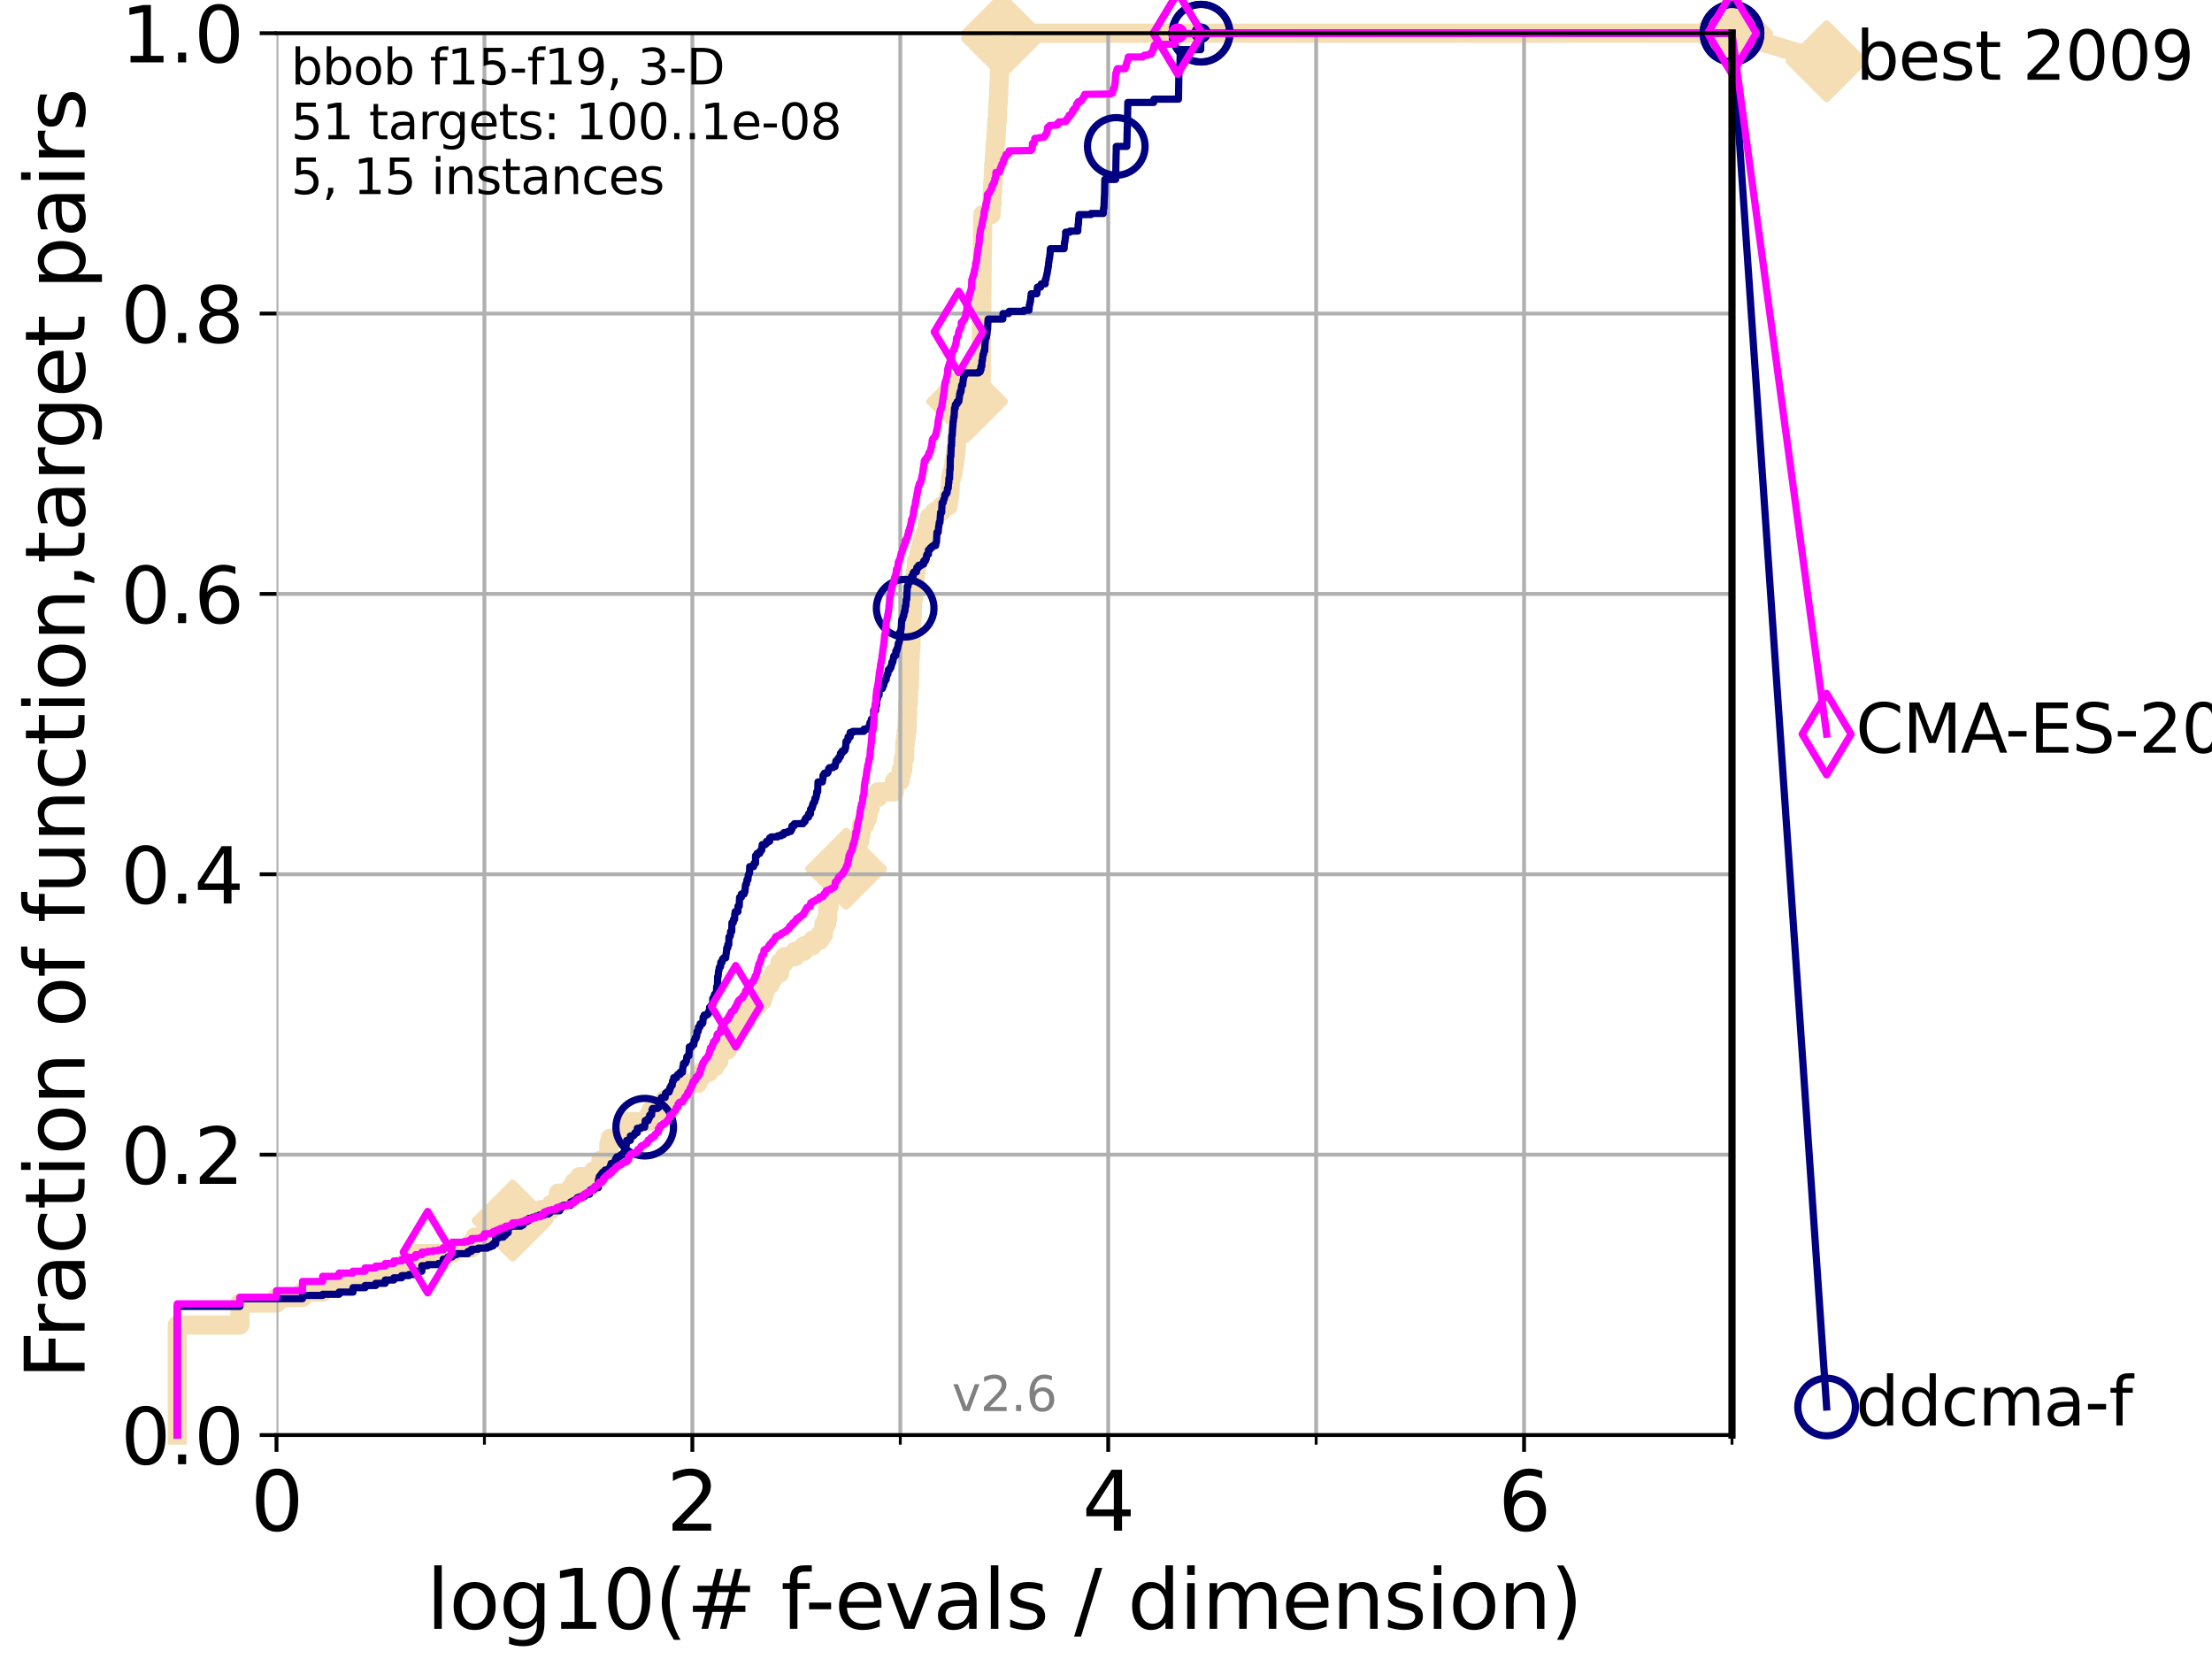<?xml version="1.0" encoding="utf-8" standalone="no"?>
<!DOCTYPE svg PUBLIC "-//W3C//DTD SVG 1.1//EN"
  "http://www.w3.org/Graphics/SVG/1.1/DTD/svg11.dtd">
<svg xmlns:xlink="http://www.w3.org/1999/xlink" width="460.8pt" height="345.6pt" viewBox="0 0 460.8 345.6" xmlns="http://www.w3.org/2000/svg" version="1.1">
 <defs>
  <style type="text/css">*{stroke-linejoin: round; stroke-linecap: butt}</style>
 </defs>
 <g id="figure_1">
  <g id="patch_1">
   <path d="M 0 345.6 
L 460.8 345.6 
L 460.8 0 
L 0 0 
z
" style="fill: #ffffff"/>
  </g>
  <g id="axes_1">
   <g id="patch_2">
    <path d="M 57.6 298.944 
L 360.806 298.944 
L 360.806 6.912 
L 57.6 6.912 
z
" style="fill: #ffffff"/>
   </g>
   <g id="line2d_1">
    <path d="M 36.933 298.944 
L 36.933 276.04 
L 49.973 276.04 
L 49.973 271.459 
L 57.6 271.459 
L 57.6 270.313 
L 63.012 270.313 
L 63.012 269.168 
L 67.209 269.168 
L 67.209 268.023 
L 70.639 268.023 
L 70.639 266.878 
L 76.051 266.878 
L 76.051 265.733 
L 80.249 265.733 
L 80.249 264.587 
L 83.678 264.587 
L 83.678 263.442 
L 85.184 263.442 
L 85.184 262.297 
L 86.578 262.297 
L 86.578 261.152 
L 94.206 261.152 
L 94.206 260.006 
L 98.223 260.006 
L 98.223 258.861 
L 98.933 258.861 
L 98.933 257.716 
L 103.27 257.716 
L 103.27 256.571 
L 106.327 256.571 
L 106.327 255.426 
L 106.791 255.426 
L 106.791 254.28 
L 111.621 254.28 
L 111.621 253.135 
L 112.657 253.135 
L 112.657 251.99 
L 114.872 251.99 
L 114.872 250.845 
L 116.309 250.845 
L 116.309 248.554 
L 118.89 248.554 
L 118.89 247.409 
L 119.6 247.409 
L 119.6 246.264 
L 120.727 246.264 
L 120.727 245.118 
L 123.564 245.118 
L 123.564 243.973 
L 125.185 243.973 
L 125.185 241.683 
L 126.677 241.683 
L 126.677 240.538 
L 126.836 240.538 
L 126.836 238.247 
L 127.15 238.247 
L 127.15 237.102 
L 129.486 237.102 
L 129.486 235.957 
L 130.553 235.957 
L 130.553 233.666 
L 135.034 233.666 
L 135.034 232.521 
L 135.539 232.521 
L 135.539 231.376 
L 137.341 231.376 
L 137.341 230.231 
L 138.481 230.231 
L 138.481 229.085 
L 140.266 229.085 
L 140.266 227.94 
L 141.611 227.94 
L 141.611 226.795 
L 143.066 226.795 
L 143.066 225.65 
L 145.386 225.65 
L 145.386 224.504 
L 146.023 224.504 
L 146.023 223.359 
L 147.712 223.359 
L 147.712 222.214 
L 148.972 222.214 
L 148.972 221.069 
L 149.736 221.069 
L 149.736 219.924 
L 149.922 219.924 
L 149.922 218.778 
L 151.478 218.778 
L 151.478 217.633 
L 152.107 217.633 
L 152.107 216.488 
L 153.072 216.488 
L 153.072 215.343 
L 153.498 215.343 
L 153.498 214.197 
L 153.84 214.197 
L 153.84 213.052 
L 155.322 213.052 
L 155.322 211.907 
L 155.633 211.907 
L 155.633 210.762 
L 156.697 210.762 
L 156.697 209.617 
L 157.765 209.617 
L 157.765 208.471 
L 158.804 208.471 
L 158.804 207.326 
L 159.176 207.326 
L 159.176 206.181 
L 159.513 206.181 
L 159.513 205.036 
L 160.489 205.036 
L 160.489 203.89 
L 161.087 203.89 
L 161.087 202.745 
L 162.421 202.745 
L 162.492 200.455 
L 163.442 200.455 
L 163.442 199.31 
L 165.615 199.31 
L 165.615 198.164 
L 167.472 198.164 
L 167.472 197.019 
L 169.245 197.019 
L 169.245 195.874 
L 170.773 195.874 
L 170.773 194.729 
L 171.538 194.729 
L 171.538 193.583 
L 171.655 193.583 
L 171.655 192.438 
L 172.201 192.438 
L 172.201 191.293 
L 172.427 191.293 
L 172.455 189.003 
L 172.705 189.003 
L 172.705 187.857 
L 172.829 187.857 
L 172.829 186.712 
L 173.555 186.712 
L 173.621 184.422 
L 173.843 184.422 
L 173.843 183.276 
L 174.694 183.276 
L 174.694 182.131 
L 175.931 182.131 
L 175.931 180.986 
L 176.254 180.986 
L 176.254 179.841 
L 177.524 179.841 
L 177.524 178.696 
L 178.009 178.696 
L 178.009 177.55 
L 178.196 177.55 
L 178.196 176.405 
L 178.593 176.405 
L 178.593 175.26 
L 179.101 175.26 
L 179.101 174.115 
L 179.335 174.115 
L 179.335 172.969 
L 179.49 172.969 
L 179.49 171.824 
L 180.115 171.824 
L 180.115 170.679 
L 180.665 170.679 
L 180.665 169.534 
L 180.872 169.534 
L 180.872 168.389 
L 181.287 168.389 
L 181.366 166.098 
L 182.928 166.098 
L 182.928 164.953 
L 186.301 164.953 
L 186.362 162.662 
L 187.546 162.662 
L 187.546 161.517 
L 187.733 161.517 
L 187.733 160.372 
L 188.065 160.372 
L 188.168 158.082 
L 188.434 158.082 
L 188.511 154.646 
L 188.654 154.646 
L 188.654 153.501 
L 188.783 153.501 
L 188.783 152.355 
L 188.924 152.355 
L 189.017 148.92 
L 189.086 148.92 
L 189.115 146.629 
L 189.224 146.629 
L 189.304 143.194 
L 189.43 143.194 
L 189.531 137.467 
L 189.599 137.467 
L 189.683 135.177 
L 189.756 135.177 
L 189.85 130.596 
L 189.917 130.596 
L 189.983 128.306 
L 190.049 128.306 
L 190.082 124.87 
L 190.278 124.87 
L 190.278 123.725 
L 190.456 123.725 
L 190.537 121.434 
L 190.569 121.434 
L 190.569 120.289 
L 190.707 120.289 
L 190.707 119.144 
L 190.834 119.144 
L 190.923 116.853 
L 191.419 116.853 
L 191.419 115.708 
L 191.547 115.708 
L 191.547 114.563 
L 191.823 114.563 
L 191.823 113.418 
L 192.204 113.418 
L 192.204 112.273 
L 192.687 112.273 
L 192.687 111.127 
L 193.131 111.127 
L 193.233 108.837 
L 193.65 108.837 
L 193.65 107.692 
L 194.737 107.692 
L 194.737 106.546 
L 196.143 106.546 
L 196.143 105.401 
L 197.524 105.401 
L 197.524 104.256 
L 197.689 104.256 
L 197.689 103.111 
L 197.864 103.111 
L 197.972 100.82 
L 198.005 100.82 
L 198.005 99.675 
L 198.233 99.675 
L 198.233 98.53 
L 198.561 98.53 
L 198.561 97.385 
L 198.71 97.385 
L 198.71 96.239 
L 198.879 96.239 
L 198.879 95.094 
L 199.04 95.094 
L 199.04 93.949 
L 199.169 93.949 
L 199.26 91.659 
L 199.407 91.659 
L 199.514 89.368 
L 199.607 89.368 
L 199.607 88.223 
L 201.138 88.223 
L 201.189 85.932 
L 201.262 85.932 
L 201.359 83.642 
L 201.458 83.642 
L 201.515 81.352 
L 202.255 81.352 
L 202.255 80.206 
L 202.839 80.206 
L 202.839 79.061 
L 204.392 79.061 
L 204.482 66.464 
L 204.507 66.464 
L 204.616 52.721 
L 204.634 52.721 
L 204.737 44.704 
L 206.452 44.704 
L 206.559 42.414 
L 206.648 42.414 
L 206.687 40.123 
L 206.761 40.123 
L 206.829 37.833 
L 206.919 37.833 
L 207.004 34.397 
L 207.095 34.397 
L 207.177 32.107 
L 207.23 32.107 
L 207.331 29.816 
L 207.44 29.816 
L 207.522 27.526 
L 207.566 27.526 
L 207.65 25.236 
L 207.762 25.236 
L 207.858 21.8 
L 207.915 21.8 
L 208.023 19.509 
L 208.036 19.509 
L 208.11 17.219 
L 208.162 17.219 
L 208.214 14.929 
L 208.285 14.929 
L 208.393 11.493 
L 208.478 11.493 
L 208.589 9.202 
L 208.632 9.202 
L 208.732 6.912 
L 360.806 6.912 
L 360.806 6.912 
" style="fill: none; stroke: #f5deb3; stroke-width: 4; stroke-linecap: square"/>
   </g>
   <g id="line2d_2">
    <defs>
     <path id="m51dc4873a5" d="M -0 7.778 
L 7.778 0 
L 0 -7.778 
L -7.778 -0 
z
" style="stroke: #f5deb3; stroke-width: 1.5; stroke-linejoin: miter"/>
    </defs>
    <g>
     <use xlink:href="#m51dc4873a5" x="106.791" y="254.28" style="fill: #f5deb3; stroke: #f5deb3; stroke-width: 1.5; stroke-linejoin: miter"/>
     <use xlink:href="#m51dc4873a5" x="176.254" y="180.986" style="fill: #f5deb3; stroke: #f5deb3; stroke-width: 1.5; stroke-linejoin: miter"/>
     <use xlink:href="#m51dc4873a5" x="201.458" y="83.642" style="fill: #f5deb3; stroke: #f5deb3; stroke-width: 1.5; stroke-linejoin: miter"/>
     <use xlink:href="#m51dc4873a5" x="208.732" y="8.057" style="fill: #f5deb3; stroke: #f5deb3; stroke-width: 1.5; stroke-linejoin: miter"/>
     <use xlink:href="#m51dc4873a5" x="208.732" y="6.912" style="fill: #f5deb3; stroke: #f5deb3; stroke-width: 1.5; stroke-linejoin: miter"/>
     <use xlink:href="#m51dc4873a5" x="360.806" y="6.912" style="fill: #f5deb3; stroke: #f5deb3; stroke-width: 1.5; stroke-linejoin: miter"/>
    </g>
   </g>
   <g id="line2d_3">
    <path style="fill: none; stroke: #f5deb3; stroke-width: 4; stroke-linecap: square"/>
    <g/>
   </g>
   <g id="line2d_4">
    <path d="M 360.806 6.912 
L 380.515 12.753 
" style="fill: none; stroke: #f5deb3; stroke-width: 4; stroke-linecap: square"/>
    <g>
     <use xlink:href="#m51dc4873a5" x="360.806" y="6.912" style="fill: #f5deb3; stroke: #f5deb3; stroke-width: 1.5; stroke-linejoin: miter"/>
     <use xlink:href="#m51dc4873a5" x="380.515" y="12.753" style="fill: #f5deb3; stroke: #f5deb3; stroke-width: 1.5; stroke-linejoin: miter"/>
    </g>
   </g>
   <g id="matplotlib.axis_1">
    <g id="xtick_1">
     <g id="line2d_5">
      <path d="M 57.6 298.944 
L 57.6 6.912 
" clip-path="url(#p0068e1850d)" style="fill: none; stroke: #b0b0b0; stroke-width: 0.8; stroke-linecap: square"/>
     </g>
     <g id="line2d_6">
      <defs>
       <path id="medc2672616" d="M 0 0 
L 0 3.5 
" style="stroke: #000000; stroke-width: 0.8"/>
      </defs>
      <g>
       <use xlink:href="#medc2672616" x="57.6" y="298.944" style="stroke: #000000; stroke-width: 0.8"/>
      </g>
     </g>
     <g id="text_1">
      <!-- 0 -->
      <g transform="translate(52.192 318.861)scale(0.17 -0.17)">
       <defs>
        <path id="DejaVuSans-30" d="M 2034 4250 
Q 1547 4250 1301 3770 
Q 1056 3291 1056 2328 
Q 1056 1369 1301 889 
Q 1547 409 2034 409 
Q 2525 409 2770 889 
Q 3016 1369 3016 2328 
Q 3016 3291 2770 3770 
Q 2525 4250 2034 4250 
z
M 2034 4750 
Q 2819 4750 3233 4129 
Q 3647 3509 3647 2328 
Q 3647 1150 3233 529 
Q 2819 -91 2034 -91 
Q 1250 -91 836 529 
Q 422 1150 422 2328 
Q 422 3509 836 4129 
Q 1250 4750 2034 4750 
z
" transform="scale(0.016)"/>
       </defs>
       <use xlink:href="#DejaVuSans-30"/>
      </g>
     </g>
    </g>
    <g id="xtick_2">
     <g id="line2d_7">
      <path d="M 144.23 298.944 
L 144.23 6.912 
" clip-path="url(#p0068e1850d)" style="fill: none; stroke: #b0b0b0; stroke-width: 0.8; stroke-linecap: square"/>
     </g>
     <g id="line2d_8">
      <g>
       <use xlink:href="#medc2672616" x="144.23" y="298.944" style="stroke: #000000; stroke-width: 0.8"/>
      </g>
     </g>
     <g id="text_2">
      <!-- 2 -->
      <g transform="translate(138.822 318.861)scale(0.17 -0.17)">
       <defs>
        <path id="DejaVuSans-32" d="M 1228 531 
L 3431 531 
L 3431 0 
L 469 0 
L 469 531 
Q 828 903 1448 1529 
Q 2069 2156 2228 2338 
Q 2531 2678 2651 2914 
Q 2772 3150 2772 3378 
Q 2772 3750 2511 3984 
Q 2250 4219 1831 4219 
Q 1534 4219 1204 4116 
Q 875 4013 500 3803 
L 500 4441 
Q 881 4594 1212 4672 
Q 1544 4750 1819 4750 
Q 2544 4750 2975 4387 
Q 3406 4025 3406 3419 
Q 3406 3131 3298 2873 
Q 3191 2616 2906 2266 
Q 2828 2175 2409 1742 
Q 1991 1309 1228 531 
z
" transform="scale(0.016)"/>
       </defs>
       <use xlink:href="#DejaVuSans-32"/>
      </g>
     </g>
    </g>
    <g id="xtick_3">
     <g id="line2d_9">
      <path d="M 230.861 298.944 
L 230.861 6.912 
" clip-path="url(#p0068e1850d)" style="fill: none; stroke: #b0b0b0; stroke-width: 0.8; stroke-linecap: square"/>
     </g>
     <g id="line2d_10">
      <g>
       <use xlink:href="#medc2672616" x="230.861" y="298.944" style="stroke: #000000; stroke-width: 0.8"/>
      </g>
     </g>
     <g id="text_3">
      <!-- 4 -->
      <g transform="translate(225.453 318.861)scale(0.17 -0.17)">
       <defs>
        <path id="DejaVuSans-34" d="M 2419 4116 
L 825 1625 
L 2419 1625 
L 2419 4116 
z
M 2253 4666 
L 3047 4666 
L 3047 1625 
L 3713 1625 
L 3713 1100 
L 3047 1100 
L 3047 0 
L 2419 0 
L 2419 1100 
L 313 1100 
L 313 1709 
L 2253 4666 
z
" transform="scale(0.016)"/>
       </defs>
       <use xlink:href="#DejaVuSans-34"/>
      </g>
     </g>
    </g>
    <g id="xtick_4">
     <g id="line2d_11">
      <path d="M 317.491 298.944 
L 317.491 6.912 
" clip-path="url(#p0068e1850d)" style="fill: none; stroke: #b0b0b0; stroke-width: 0.8; stroke-linecap: square"/>
     </g>
     <g id="line2d_12">
      <g>
       <use xlink:href="#medc2672616" x="317.491" y="298.944" style="stroke: #000000; stroke-width: 0.8"/>
      </g>
     </g>
     <g id="text_4">
      <!-- 6 -->
      <g transform="translate(312.083 318.861)scale(0.17 -0.17)">
       <defs>
        <path id="DejaVuSans-36" d="M 2113 2584 
Q 1688 2584 1439 2293 
Q 1191 2003 1191 1497 
Q 1191 994 1439 701 
Q 1688 409 2113 409 
Q 2538 409 2786 701 
Q 3034 994 3034 1497 
Q 3034 2003 2786 2293 
Q 2538 2584 2113 2584 
z
M 3366 4563 
L 3366 3988 
Q 3128 4100 2886 4159 
Q 2644 4219 2406 4219 
Q 1781 4219 1451 3797 
Q 1122 3375 1075 2522 
Q 1259 2794 1537 2939 
Q 1816 3084 2150 3084 
Q 2853 3084 3261 2657 
Q 3669 2231 3669 1497 
Q 3669 778 3244 343 
Q 2819 -91 2113 -91 
Q 1303 -91 875 529 
Q 447 1150 447 2328 
Q 447 3434 972 4092 
Q 1497 4750 2381 4750 
Q 2619 4750 2861 4703 
Q 3103 4656 3366 4563 
z
" transform="scale(0.016)"/>
       </defs>
       <use xlink:href="#DejaVuSans-36"/>
      </g>
     </g>
    </g>
    <g id="xtick_5">
     <g id="line2d_13">
      <path d="M 100.915 298.944 
L 100.915 6.912 
" clip-path="url(#p0068e1850d)" style="fill: none; stroke: #b0b0b0; stroke-width: 0.8; stroke-linecap: square"/>
     </g>
     <g id="line2d_14">
      <defs>
       <path id="m9de1f2caad" d="M 0 0 
L 0 2 
" style="stroke: #000000; stroke-width: 0.6"/>
      </defs>
      <g>
       <use xlink:href="#m9de1f2caad" x="100.915" y="298.944" style="stroke: #000000; stroke-width: 0.6"/>
      </g>
     </g>
    </g>
    <g id="xtick_6">
     <g id="line2d_15">
      <path d="M 187.546 298.944 
L 187.546 6.912 
" clip-path="url(#p0068e1850d)" style="fill: none; stroke: #b0b0b0; stroke-width: 0.8; stroke-linecap: square"/>
     </g>
     <g id="line2d_16">
      <g>
       <use xlink:href="#m9de1f2caad" x="187.546" y="298.944" style="stroke: #000000; stroke-width: 0.6"/>
      </g>
     </g>
    </g>
    <g id="xtick_7">
     <g id="line2d_17">
      <path d="M 274.176 298.944 
L 274.176 6.912 
" clip-path="url(#p0068e1850d)" style="fill: none; stroke: #b0b0b0; stroke-width: 0.8; stroke-linecap: square"/>
     </g>
     <g id="line2d_18">
      <g>
       <use xlink:href="#m9de1f2caad" x="274.176" y="298.944" style="stroke: #000000; stroke-width: 0.6"/>
      </g>
     </g>
    </g>
    <g id="xtick_8">
     <g id="line2d_19">
      <path d="M 360.806 298.944 
L 360.806 6.912 
" clip-path="url(#p0068e1850d)" style="fill: none; stroke: #b0b0b0; stroke-width: 0.8; stroke-linecap: square"/>
     </g>
     <g id="line2d_20">
      <g>
       <use xlink:href="#m9de1f2caad" x="360.806" y="298.944" style="stroke: #000000; stroke-width: 0.6"/>
      </g>
     </g>
    </g>
    <g id="text_5">
     <!-- log10(# f-evals / dimension) -->
     <g transform="translate(88.823 339.314)scale(0.17 -0.17)">
      <defs>
       <path id="DejaVuSans-6c" d="M 603 4863 
L 1178 4863 
L 1178 0 
L 603 0 
L 603 4863 
z
" transform="scale(0.016)"/>
       <path id="DejaVuSans-6f" d="M 1959 3097 
Q 1497 3097 1228 2736 
Q 959 2375 959 1747 
Q 959 1119 1226 758 
Q 1494 397 1959 397 
Q 2419 397 2687 759 
Q 2956 1122 2956 1747 
Q 2956 2369 2687 2733 
Q 2419 3097 1959 3097 
z
M 1959 3584 
Q 2709 3584 3137 3096 
Q 3566 2609 3566 1747 
Q 3566 888 3137 398 
Q 2709 -91 1959 -91 
Q 1206 -91 779 398 
Q 353 888 353 1747 
Q 353 2609 779 3096 
Q 1206 3584 1959 3584 
z
" transform="scale(0.016)"/>
       <path id="DejaVuSans-67" d="M 2906 1791 
Q 2906 2416 2648 2759 
Q 2391 3103 1925 3103 
Q 1463 3103 1205 2759 
Q 947 2416 947 1791 
Q 947 1169 1205 825 
Q 1463 481 1925 481 
Q 2391 481 2648 825 
Q 2906 1169 2906 1791 
z
M 3481 434 
Q 3481 -459 3084 -895 
Q 2688 -1331 1869 -1331 
Q 1566 -1331 1297 -1286 
Q 1028 -1241 775 -1147 
L 775 -588 
Q 1028 -725 1275 -790 
Q 1522 -856 1778 -856 
Q 2344 -856 2625 -561 
Q 2906 -266 2906 331 
L 2906 616 
Q 2728 306 2450 153 
Q 2172 0 1784 0 
Q 1141 0 747 490 
Q 353 981 353 1791 
Q 353 2603 747 3093 
Q 1141 3584 1784 3584 
Q 2172 3584 2450 3431 
Q 2728 3278 2906 2969 
L 2906 3500 
L 3481 3500 
L 3481 434 
z
" transform="scale(0.016)"/>
       <path id="DejaVuSans-31" d="M 794 531 
L 1825 531 
L 1825 4091 
L 703 3866 
L 703 4441 
L 1819 4666 
L 2450 4666 
L 2450 531 
L 3481 531 
L 3481 0 
L 794 0 
L 794 531 
z
" transform="scale(0.016)"/>
       <path id="DejaVuSans-28" d="M 1984 4856 
Q 1566 4138 1362 3434 
Q 1159 2731 1159 2009 
Q 1159 1288 1364 580 
Q 1569 -128 1984 -844 
L 1484 -844 
Q 1016 -109 783 600 
Q 550 1309 550 2009 
Q 550 2706 781 3412 
Q 1013 4119 1484 4856 
L 1984 4856 
z
" transform="scale(0.016)"/>
       <path id="DejaVuSans-23" d="M 3272 2816 
L 2363 2816 
L 2100 1772 
L 3016 1772 
L 3272 2816 
z
M 2803 4594 
L 2478 3297 
L 3391 3297 
L 3719 4594 
L 4219 4594 
L 3897 3297 
L 4872 3297 
L 4872 2816 
L 3775 2816 
L 3519 1772 
L 4513 1772 
L 4513 1294 
L 3397 1294 
L 3072 0 
L 2572 0 
L 2894 1294 
L 1978 1294 
L 1656 0 
L 1153 0 
L 1478 1294 
L 494 1294 
L 494 1772 
L 1594 1772 
L 1856 2816 
L 850 2816 
L 850 3297 
L 1978 3297 
L 2297 4594 
L 2803 4594 
z
" transform="scale(0.016)"/>
       <path id="DejaVuSans-20" transform="scale(0.016)"/>
       <path id="DejaVuSans-66" d="M 2375 4863 
L 2375 4384 
L 1825 4384 
Q 1516 4384 1395 4259 
Q 1275 4134 1275 3809 
L 1275 3500 
L 2222 3500 
L 2222 3053 
L 1275 3053 
L 1275 0 
L 697 0 
L 697 3053 
L 147 3053 
L 147 3500 
L 697 3500 
L 697 3744 
Q 697 4328 969 4595 
Q 1241 4863 1831 4863 
L 2375 4863 
z
" transform="scale(0.016)"/>
       <path id="DejaVuSans-2d" d="M 313 2009 
L 1997 2009 
L 1997 1497 
L 313 1497 
L 313 2009 
z
" transform="scale(0.016)"/>
       <path id="DejaVuSans-65" d="M 3597 1894 
L 3597 1613 
L 953 1613 
Q 991 1019 1311 708 
Q 1631 397 2203 397 
Q 2534 397 2845 478 
Q 3156 559 3463 722 
L 3463 178 
Q 3153 47 2828 -22 
Q 2503 -91 2169 -91 
Q 1331 -91 842 396 
Q 353 884 353 1716 
Q 353 2575 817 3079 
Q 1281 3584 2069 3584 
Q 2775 3584 3186 3129 
Q 3597 2675 3597 1894 
z
M 3022 2063 
Q 3016 2534 2758 2815 
Q 2500 3097 2075 3097 
Q 1594 3097 1305 2825 
Q 1016 2553 972 2059 
L 3022 2063 
z
" transform="scale(0.016)"/>
       <path id="DejaVuSans-76" d="M 191 3500 
L 800 3500 
L 1894 563 
L 2988 3500 
L 3597 3500 
L 2284 0 
L 1503 0 
L 191 3500 
z
" transform="scale(0.016)"/>
       <path id="DejaVuSans-61" d="M 2194 1759 
Q 1497 1759 1228 1600 
Q 959 1441 959 1056 
Q 959 750 1161 570 
Q 1363 391 1709 391 
Q 2188 391 2477 730 
Q 2766 1069 2766 1631 
L 2766 1759 
L 2194 1759 
z
M 3341 1997 
L 3341 0 
L 2766 0 
L 2766 531 
Q 2569 213 2275 61 
Q 1981 -91 1556 -91 
Q 1019 -91 701 211 
Q 384 513 384 1019 
Q 384 1609 779 1909 
Q 1175 2209 1959 2209 
L 2766 2209 
L 2766 2266 
Q 2766 2663 2505 2880 
Q 2244 3097 1772 3097 
Q 1472 3097 1187 3025 
Q 903 2953 641 2809 
L 641 3341 
Q 956 3463 1253 3523 
Q 1550 3584 1831 3584 
Q 2591 3584 2966 3190 
Q 3341 2797 3341 1997 
z
" transform="scale(0.016)"/>
       <path id="DejaVuSans-73" d="M 2834 3397 
L 2834 2853 
Q 2591 2978 2328 3040 
Q 2066 3103 1784 3103 
Q 1356 3103 1142 2972 
Q 928 2841 928 2578 
Q 928 2378 1081 2264 
Q 1234 2150 1697 2047 
L 1894 2003 
Q 2506 1872 2764 1633 
Q 3022 1394 3022 966 
Q 3022 478 2636 193 
Q 2250 -91 1575 -91 
Q 1294 -91 989 -36 
Q 684 19 347 128 
L 347 722 
Q 666 556 975 473 
Q 1284 391 1588 391 
Q 1994 391 2212 530 
Q 2431 669 2431 922 
Q 2431 1156 2273 1281 
Q 2116 1406 1581 1522 
L 1381 1569 
Q 847 1681 609 1914 
Q 372 2147 372 2553 
Q 372 3047 722 3315 
Q 1072 3584 1716 3584 
Q 2034 3584 2315 3537 
Q 2597 3491 2834 3397 
z
" transform="scale(0.016)"/>
       <path id="DejaVuSans-2f" d="M 1625 4666 
L 2156 4666 
L 531 -594 
L 0 -594 
L 1625 4666 
z
" transform="scale(0.016)"/>
       <path id="DejaVuSans-64" d="M 2906 2969 
L 2906 4863 
L 3481 4863 
L 3481 0 
L 2906 0 
L 2906 525 
Q 2725 213 2448 61 
Q 2172 -91 1784 -91 
Q 1150 -91 751 415 
Q 353 922 353 1747 
Q 353 2572 751 3078 
Q 1150 3584 1784 3584 
Q 2172 3584 2448 3432 
Q 2725 3281 2906 2969 
z
M 947 1747 
Q 947 1113 1208 752 
Q 1469 391 1925 391 
Q 2381 391 2643 752 
Q 2906 1113 2906 1747 
Q 2906 2381 2643 2742 
Q 2381 3103 1925 3103 
Q 1469 3103 1208 2742 
Q 947 2381 947 1747 
z
" transform="scale(0.016)"/>
       <path id="DejaVuSans-69" d="M 603 3500 
L 1178 3500 
L 1178 0 
L 603 0 
L 603 3500 
z
M 603 4863 
L 1178 4863 
L 1178 4134 
L 603 4134 
L 603 4863 
z
" transform="scale(0.016)"/>
       <path id="DejaVuSans-6d" d="M 3328 2828 
Q 3544 3216 3844 3400 
Q 4144 3584 4550 3584 
Q 5097 3584 5394 3201 
Q 5691 2819 5691 2113 
L 5691 0 
L 5113 0 
L 5113 2094 
Q 5113 2597 4934 2840 
Q 4756 3084 4391 3084 
Q 3944 3084 3684 2787 
Q 3425 2491 3425 1978 
L 3425 0 
L 2847 0 
L 2847 2094 
Q 2847 2600 2669 2842 
Q 2491 3084 2119 3084 
Q 1678 3084 1418 2786 
Q 1159 2488 1159 1978 
L 1159 0 
L 581 0 
L 581 3500 
L 1159 3500 
L 1159 2956 
Q 1356 3278 1631 3431 
Q 1906 3584 2284 3584 
Q 2666 3584 2933 3390 
Q 3200 3197 3328 2828 
z
" transform="scale(0.016)"/>
       <path id="DejaVuSans-6e" d="M 3513 2113 
L 3513 0 
L 2938 0 
L 2938 2094 
Q 2938 2591 2744 2837 
Q 2550 3084 2163 3084 
Q 1697 3084 1428 2787 
Q 1159 2491 1159 1978 
L 1159 0 
L 581 0 
L 581 3500 
L 1159 3500 
L 1159 2956 
Q 1366 3272 1645 3428 
Q 1925 3584 2291 3584 
Q 2894 3584 3203 3211 
Q 3513 2838 3513 2113 
z
" transform="scale(0.016)"/>
       <path id="DejaVuSans-29" d="M 513 4856 
L 1013 4856 
Q 1481 4119 1714 3412 
Q 1947 2706 1947 2009 
Q 1947 1309 1714 600 
Q 1481 -109 1013 -844 
L 513 -844 
Q 928 -128 1133 580 
Q 1338 1288 1338 2009 
Q 1338 2731 1133 3434 
Q 928 4138 513 4856 
z
" transform="scale(0.016)"/>
      </defs>
      <use xlink:href="#DejaVuSans-6c"/>
      <use xlink:href="#DejaVuSans-6f" x="27.783"/>
      <use xlink:href="#DejaVuSans-67" x="88.965"/>
      <use xlink:href="#DejaVuSans-31" x="152.441"/>
      <use xlink:href="#DejaVuSans-30" x="216.064"/>
      <use xlink:href="#DejaVuSans-28" x="279.688"/>
      <use xlink:href="#DejaVuSans-23" x="318.701"/>
      <use xlink:href="#DejaVuSans-20" x="402.49"/>
      <use xlink:href="#DejaVuSans-66" x="434.277"/>
      <use xlink:href="#DejaVuSans-2d" x="463.982"/>
      <use xlink:href="#DejaVuSans-65" x="500.066"/>
      <use xlink:href="#DejaVuSans-76" x="561.59"/>
      <use xlink:href="#DejaVuSans-61" x="620.77"/>
      <use xlink:href="#DejaVuSans-6c" x="682.049"/>
      <use xlink:href="#DejaVuSans-73" x="709.832"/>
      <use xlink:href="#DejaVuSans-20" x="761.932"/>
      <use xlink:href="#DejaVuSans-2f" x="793.719"/>
      <use xlink:href="#DejaVuSans-20" x="827.41"/>
      <use xlink:href="#DejaVuSans-64" x="859.197"/>
      <use xlink:href="#DejaVuSans-69" x="922.674"/>
      <use xlink:href="#DejaVuSans-6d" x="950.457"/>
      <use xlink:href="#DejaVuSans-65" x="1047.869"/>
      <use xlink:href="#DejaVuSans-6e" x="1109.393"/>
      <use xlink:href="#DejaVuSans-73" x="1172.771"/>
      <use xlink:href="#DejaVuSans-69" x="1224.871"/>
      <use xlink:href="#DejaVuSans-6f" x="1252.654"/>
      <use xlink:href="#DejaVuSans-6e" x="1313.836"/>
      <use xlink:href="#DejaVuSans-29" x="1377.215"/>
     </g>
    </g>
   </g>
   <g id="matplotlib.axis_2">
    <g id="ytick_1">
     <g id="line2d_21">
      <path d="M 57.6 298.944 
L 360.806 298.944 
" clip-path="url(#p0068e1850d)" style="fill: none; stroke: #b0b0b0; stroke-width: 0.8; stroke-linecap: square"/>
     </g>
     <g id="line2d_22">
      <defs>
       <path id="m41f8e5eab0" d="M 0 0 
L -3.5 0 
" style="stroke: #000000; stroke-width: 0.8"/>
      </defs>
      <g>
       <use xlink:href="#m41f8e5eab0" x="57.6" y="298.944" style="stroke: #000000; stroke-width: 0.8"/>
      </g>
     </g>
     <g id="text_6">
      <!-- 0.0 -->
      <g transform="translate(25.155 305.023)scale(0.16 -0.16)">
       <defs>
        <path id="DejaVuSans-2e" d="M 684 794 
L 1344 794 
L 1344 0 
L 684 0 
L 684 794 
z
" transform="scale(0.016)"/>
       </defs>
       <use xlink:href="#DejaVuSans-30"/>
       <use xlink:href="#DejaVuSans-2e" x="63.623"/>
       <use xlink:href="#DejaVuSans-30" x="95.41"/>
      </g>
     </g>
    </g>
    <g id="ytick_2">
     <g id="line2d_23">
      <path d="M 57.6 240.538 
L 360.806 240.538 
" clip-path="url(#p0068e1850d)" style="fill: none; stroke: #b0b0b0; stroke-width: 0.8; stroke-linecap: square"/>
     </g>
     <g id="line2d_24">
      <g>
       <use xlink:href="#m41f8e5eab0" x="57.6" y="240.538" style="stroke: #000000; stroke-width: 0.8"/>
      </g>
     </g>
     <g id="text_7">
      <!-- 0.2 -->
      <g transform="translate(25.155 246.616)scale(0.16 -0.16)">
       <use xlink:href="#DejaVuSans-30"/>
       <use xlink:href="#DejaVuSans-2e" x="63.623"/>
       <use xlink:href="#DejaVuSans-32" x="95.41"/>
      </g>
     </g>
    </g>
    <g id="ytick_3">
     <g id="line2d_25">
      <path d="M 57.6 182.131 
L 360.806 182.131 
" clip-path="url(#p0068e1850d)" style="fill: none; stroke: #b0b0b0; stroke-width: 0.8; stroke-linecap: square"/>
     </g>
     <g id="line2d_26">
      <g>
       <use xlink:href="#m41f8e5eab0" x="57.6" y="182.131" style="stroke: #000000; stroke-width: 0.8"/>
      </g>
     </g>
     <g id="text_8">
      <!-- 0.4 -->
      <g transform="translate(25.155 188.21)scale(0.16 -0.16)">
       <use xlink:href="#DejaVuSans-30"/>
       <use xlink:href="#DejaVuSans-2e" x="63.623"/>
       <use xlink:href="#DejaVuSans-34" x="95.41"/>
      </g>
     </g>
    </g>
    <g id="ytick_4">
     <g id="line2d_27">
      <path d="M 57.6 123.725 
L 360.806 123.725 
" clip-path="url(#p0068e1850d)" style="fill: none; stroke: #b0b0b0; stroke-width: 0.8; stroke-linecap: square"/>
     </g>
     <g id="line2d_28">
      <g>
       <use xlink:href="#m41f8e5eab0" x="57.6" y="123.725" style="stroke: #000000; stroke-width: 0.8"/>
      </g>
     </g>
     <g id="text_9">
      <!-- 0.6 -->
      <g transform="translate(25.155 129.804)scale(0.16 -0.16)">
       <use xlink:href="#DejaVuSans-30"/>
       <use xlink:href="#DejaVuSans-2e" x="63.623"/>
       <use xlink:href="#DejaVuSans-36" x="95.41"/>
      </g>
     </g>
    </g>
    <g id="ytick_5">
     <g id="line2d_29">
      <path d="M 57.6 65.318 
L 360.806 65.318 
" clip-path="url(#p0068e1850d)" style="fill: none; stroke: #b0b0b0; stroke-width: 0.8; stroke-linecap: square"/>
     </g>
     <g id="line2d_30">
      <g>
       <use xlink:href="#m41f8e5eab0" x="57.6" y="65.318" style="stroke: #000000; stroke-width: 0.8"/>
      </g>
     </g>
     <g id="text_10">
      <!-- 0.8 -->
      <g transform="translate(25.155 71.397)scale(0.16 -0.16)">
       <defs>
        <path id="DejaVuSans-38" d="M 2034 2216 
Q 1584 2216 1326 1975 
Q 1069 1734 1069 1313 
Q 1069 891 1326 650 
Q 1584 409 2034 409 
Q 2484 409 2743 651 
Q 3003 894 3003 1313 
Q 3003 1734 2745 1975 
Q 2488 2216 2034 2216 
z
M 1403 2484 
Q 997 2584 770 2862 
Q 544 3141 544 3541 
Q 544 4100 942 4425 
Q 1341 4750 2034 4750 
Q 2731 4750 3128 4425 
Q 3525 4100 3525 3541 
Q 3525 3141 3298 2862 
Q 3072 2584 2669 2484 
Q 3125 2378 3379 2068 
Q 3634 1759 3634 1313 
Q 3634 634 3220 271 
Q 2806 -91 2034 -91 
Q 1263 -91 848 271 
Q 434 634 434 1313 
Q 434 1759 690 2068 
Q 947 2378 1403 2484 
z
M 1172 3481 
Q 1172 3119 1398 2916 
Q 1625 2713 2034 2713 
Q 2441 2713 2670 2916 
Q 2900 3119 2900 3481 
Q 2900 3844 2670 4047 
Q 2441 4250 2034 4250 
Q 1625 4250 1398 4047 
Q 1172 3844 1172 3481 
z
" transform="scale(0.016)"/>
       </defs>
       <use xlink:href="#DejaVuSans-30"/>
       <use xlink:href="#DejaVuSans-2e" x="63.623"/>
       <use xlink:href="#DejaVuSans-38" x="95.41"/>
      </g>
     </g>
    </g>
    <g id="ytick_6">
     <g id="line2d_31">
      <path d="M 57.6 6.912 
L 360.806 6.912 
" clip-path="url(#p0068e1850d)" style="fill: none; stroke: #b0b0b0; stroke-width: 0.8; stroke-linecap: square"/>
     </g>
     <g id="line2d_32">
      <g>
       <use xlink:href="#m41f8e5eab0" x="57.6" y="6.912" style="stroke: #000000; stroke-width: 0.8"/>
      </g>
     </g>
     <g id="text_11">
      <!-- 1.0 -->
      <g transform="translate(25.155 12.991)scale(0.16 -0.16)">
       <use xlink:href="#DejaVuSans-31"/>
       <use xlink:href="#DejaVuSans-2e" x="63.623"/>
       <use xlink:href="#DejaVuSans-30" x="95.41"/>
      </g>
     </g>
    </g>
    <g id="text_12">
     <!-- Fraction of function,target pairs -->
     <g transform="translate(17.62 287.313)rotate(-90)scale(0.17 -0.17)">
      <defs>
       <path id="DejaVuSans-46" d="M 628 4666 
L 3309 4666 
L 3309 4134 
L 1259 4134 
L 1259 2759 
L 3109 2759 
L 3109 2228 
L 1259 2228 
L 1259 0 
L 628 0 
L 628 4666 
z
" transform="scale(0.016)"/>
       <path id="DejaVuSans-72" d="M 2631 2963 
Q 2534 3019 2420 3045 
Q 2306 3072 2169 3072 
Q 1681 3072 1420 2755 
Q 1159 2438 1159 1844 
L 1159 0 
L 581 0 
L 581 3500 
L 1159 3500 
L 1159 2956 
Q 1341 3275 1631 3429 
Q 1922 3584 2338 3584 
Q 2397 3584 2469 3576 
Q 2541 3569 2628 3553 
L 2631 2963 
z
" transform="scale(0.016)"/>
       <path id="DejaVuSans-63" d="M 3122 3366 
L 3122 2828 
Q 2878 2963 2633 3030 
Q 2388 3097 2138 3097 
Q 1578 3097 1268 2742 
Q 959 2388 959 1747 
Q 959 1106 1268 751 
Q 1578 397 2138 397 
Q 2388 397 2633 464 
Q 2878 531 3122 666 
L 3122 134 
Q 2881 22 2623 -34 
Q 2366 -91 2075 -91 
Q 1284 -91 818 406 
Q 353 903 353 1747 
Q 353 2603 823 3093 
Q 1294 3584 2113 3584 
Q 2378 3584 2631 3529 
Q 2884 3475 3122 3366 
z
" transform="scale(0.016)"/>
       <path id="DejaVuSans-74" d="M 1172 4494 
L 1172 3500 
L 2356 3500 
L 2356 3053 
L 1172 3053 
L 1172 1153 
Q 1172 725 1289 603 
Q 1406 481 1766 481 
L 2356 481 
L 2356 0 
L 1766 0 
Q 1100 0 847 248 
Q 594 497 594 1153 
L 594 3053 
L 172 3053 
L 172 3500 
L 594 3500 
L 594 4494 
L 1172 4494 
z
" transform="scale(0.016)"/>
       <path id="DejaVuSans-75" d="M 544 1381 
L 544 3500 
L 1119 3500 
L 1119 1403 
Q 1119 906 1312 657 
Q 1506 409 1894 409 
Q 2359 409 2629 706 
Q 2900 1003 2900 1516 
L 2900 3500 
L 3475 3500 
L 3475 0 
L 2900 0 
L 2900 538 
Q 2691 219 2414 64 
Q 2138 -91 1772 -91 
Q 1169 -91 856 284 
Q 544 659 544 1381 
z
M 1991 3584 
L 1991 3584 
z
" transform="scale(0.016)"/>
       <path id="DejaVuSans-2c" d="M 750 794 
L 1409 794 
L 1409 256 
L 897 -744 
L 494 -744 
L 750 256 
L 750 794 
z
" transform="scale(0.016)"/>
       <path id="DejaVuSans-70" d="M 1159 525 
L 1159 -1331 
L 581 -1331 
L 581 3500 
L 1159 3500 
L 1159 2969 
Q 1341 3281 1617 3432 
Q 1894 3584 2278 3584 
Q 2916 3584 3314 3078 
Q 3713 2572 3713 1747 
Q 3713 922 3314 415 
Q 2916 -91 2278 -91 
Q 1894 -91 1617 61 
Q 1341 213 1159 525 
z
M 3116 1747 
Q 3116 2381 2855 2742 
Q 2594 3103 2138 3103 
Q 1681 3103 1420 2742 
Q 1159 2381 1159 1747 
Q 1159 1113 1420 752 
Q 1681 391 2138 391 
Q 2594 391 2855 752 
Q 3116 1113 3116 1747 
z
" transform="scale(0.016)"/>
      </defs>
      <use xlink:href="#DejaVuSans-46"/>
      <use xlink:href="#DejaVuSans-72" x="50.27"/>
      <use xlink:href="#DejaVuSans-61" x="91.383"/>
      <use xlink:href="#DejaVuSans-63" x="152.662"/>
      <use xlink:href="#DejaVuSans-74" x="207.643"/>
      <use xlink:href="#DejaVuSans-69" x="246.852"/>
      <use xlink:href="#DejaVuSans-6f" x="274.635"/>
      <use xlink:href="#DejaVuSans-6e" x="335.816"/>
      <use xlink:href="#DejaVuSans-20" x="399.195"/>
      <use xlink:href="#DejaVuSans-6f" x="430.982"/>
      <use xlink:href="#DejaVuSans-66" x="492.164"/>
      <use xlink:href="#DejaVuSans-20" x="527.369"/>
      <use xlink:href="#DejaVuSans-66" x="559.156"/>
      <use xlink:href="#DejaVuSans-75" x="594.361"/>
      <use xlink:href="#DejaVuSans-6e" x="657.74"/>
      <use xlink:href="#DejaVuSans-63" x="721.119"/>
      <use xlink:href="#DejaVuSans-74" x="776.1"/>
      <use xlink:href="#DejaVuSans-69" x="815.309"/>
      <use xlink:href="#DejaVuSans-6f" x="843.092"/>
      <use xlink:href="#DejaVuSans-6e" x="904.273"/>
      <use xlink:href="#DejaVuSans-2c" x="967.652"/>
      <use xlink:href="#DejaVuSans-74" x="999.439"/>
      <use xlink:href="#DejaVuSans-61" x="1038.648"/>
      <use xlink:href="#DejaVuSans-72" x="1099.928"/>
      <use xlink:href="#DejaVuSans-67" x="1139.291"/>
      <use xlink:href="#DejaVuSans-65" x="1202.768"/>
      <use xlink:href="#DejaVuSans-74" x="1264.291"/>
      <use xlink:href="#DejaVuSans-20" x="1303.5"/>
      <use xlink:href="#DejaVuSans-70" x="1335.287"/>
      <use xlink:href="#DejaVuSans-61" x="1398.764"/>
      <use xlink:href="#DejaVuSans-69" x="1460.043"/>
      <use xlink:href="#DejaVuSans-72" x="1487.826"/>
      <use xlink:href="#DejaVuSans-73" x="1528.939"/>
     </g>
    </g>
   </g>
   <g id="line2d_33">
    <defs>
     <path id="m09bbaf42b6" d="M 0 1.5 
C 0.398 1.5 0.779 1.342 1.061 1.061 
C 1.342 0.779 1.5 0.398 1.5 0 
C 1.5 -0.398 1.342 -0.779 1.061 -1.061 
C 0.779 -1.342 0.398 -1.5 0 -1.5 
C -0.398 -1.5 -0.779 -1.342 -1.061 -1.061 
C -1.342 -0.779 -1.5 -0.398 -1.5 0 
C -1.5 0.398 -1.342 0.779 -1.061 1.061 
C -0.779 1.342 -0.398 1.5 0 1.5 
z
" style="stroke: #f5deb3"/>
    </defs>
    <g>
     <use xlink:href="#m09bbaf42b6" x="208.732" y="6.912" style="fill: #f5deb3; stroke: #f5deb3"/>
     <use xlink:href="#m09bbaf42b6" x="208.732" y="6.912" style="fill: #f5deb3; stroke: #f5deb3"/>
    </g>
   </g>
   <g id="line2d_34">
    <defs>
     <path id="mf373fe0ff4" d="M 0 1.5 
C 0.398 1.5 0.779 1.342 1.061 1.061 
C 1.342 0.779 1.5 0.398 1.5 0 
C 1.5 -0.398 1.342 -0.779 1.061 -1.061 
C 0.779 -1.342 0.398 -1.5 0 -1.5 
C -0.398 -1.5 -0.779 -1.342 -1.061 -1.061 
C -1.342 -0.779 -1.5 -0.398 -1.5 0 
C -1.5 0.398 -1.342 0.779 -1.061 1.061 
C -0.779 1.342 -0.398 1.5 0 1.5 
z
" style="stroke: #000080"/>
    </defs>
    <g>
     <use xlink:href="#mf373fe0ff4" x="250.196" y="6.912" style="fill: #000080; stroke: #000080"/>
     <use xlink:href="#mf373fe0ff4" x="250.196" y="6.912" style="fill: #000080; stroke: #000080"/>
    </g>
   </g>
   <g id="line2d_35">
    <path d="M 36.933 298.944 
L 36.933 272.146 
L 49.973 272.146 
L 49.973 270.542 
L 63.012 270.542 
L 63.012 269.855 
L 67.209 269.855 
L 67.209 269.626 
L 70.639 269.626 
L 70.639 269.168 
L 73.539 269.168 
L 73.539 268.252 
L 76.051 268.252 
L 76.051 267.794 
L 78.267 267.794 
L 78.267 267.336 
L 80.249 267.336 
L 80.249 266.649 
L 82.042 266.649 
L 82.042 266.191 
L 83.678 266.191 
L 83.678 265.733 
L 85.184 265.733 
L 85.184 265.503 
L 86.578 265.503 
L 86.578 264.816 
L 87.876 264.816 
L 87.876 263.671 
L 89.09 263.671 
L 89.09 263.442 
L 91.306 263.442 
L 91.306 263.213 
L 92.323 263.213 
L 92.323 262.297 
L 93.288 262.297 
L 93.288 261.839 
L 94.206 261.839 
L 94.206 261.381 
L 95.081 261.381 
L 95.081 261.152 
L 97.485 261.152 
L 97.485 260.694 
L 98.223 260.694 
L 98.223 260.235 
L 99.617 260.235 
L 99.617 260.006 
L 101.532 260.006 
L 101.532 259.777 
L 102.129 259.777 
L 102.129 259.548 
L 102.708 259.548 
L 102.708 259.09 
L 103.27 259.09 
L 103.27 257.945 
L 103.815 257.945 
L 103.815 257.716 
L 104.86 257.716 
L 104.86 257.258 
L 105.362 257.258 
L 105.362 256.8 
L 105.851 256.8 
L 105.851 255.655 
L 106.327 255.655 
L 106.327 255.426 
L 108.543 255.426 
L 108.543 255.196 
L 108.956 255.196 
L 108.956 254.509 
L 109.757 254.509 
L 109.757 254.28 
L 110.145 254.28 
L 110.145 253.822 
L 110.897 253.822 
L 110.897 253.593 
L 111.621 253.593 
L 111.621 253.364 
L 112.318 253.364 
L 112.318 253.135 
L 113.317 253.135 
L 113.317 252.906 
L 114.265 252.906 
L 114.265 252.677 
L 114.571 252.677 
L 114.571 252.219 
L 116.584 252.219 
L 116.584 251.761 
L 116.854 251.761 
L 116.854 251.303 
L 117.384 251.303 
L 117.384 251.074 
L 118.89 251.074 
L 118.89 250.387 
L 119.366 250.387 
L 119.366 250.157 
L 120.059 250.157 
L 120.059 249.699 
L 120.284 249.699 
L 120.284 249.47 
L 120.944 249.47 
L 120.944 249.241 
L 121.79 249.241 
L 121.79 248.783 
L 122.796 248.783 
L 122.796 248.096 
L 122.991 248.096 
L 122.991 247.867 
L 123.751 247.867 
L 123.751 247.409 
L 124.66 247.409 
L 124.66 245.806 
L 124.837 245.806 
L 124.837 245.118 
L 125.012 245.118 
L 125.012 244.889 
L 125.357 244.889 
L 125.357 244.431 
L 125.527 244.431 
L 125.527 244.202 
L 126.029 244.202 
L 126.029 243.744 
L 126.677 243.744 
L 126.677 243.515 
L 127.15 243.515 
L 127.15 242.828 
L 127.304 242.828 
L 127.304 242.37 
L 127.911 242.37 
L 127.911 242.141 
L 128.06 242.141 
L 128.06 241.912 
L 128.208 241.912 
L 128.208 241.454 
L 128.499 241.454 
L 128.499 240.996 
L 129.069 240.996 
L 129.069 240.767 
L 129.348 240.767 
L 129.348 240.538 
L 129.759 240.538 
L 129.759 240.309 
L 129.893 240.309 
L 129.893 240.08 
L 130.027 240.08 
L 130.027 239.85 
L 130.16 239.85 
L 130.16 239.163 
L 130.292 239.163 
L 130.292 238.705 
L 130.423 238.705 
L 130.423 238.247 
L 130.553 238.247 
L 130.553 237.56 
L 131.316 237.56 
L 131.316 236.644 
L 131.929 236.644 
L 131.929 236.415 
L 132.169 236.415 
L 132.169 236.186 
L 132.287 236.186 
L 132.287 235.957 
L 132.755 235.957 
L 132.755 235.041 
L 133.546 235.041 
L 133.546 234.811 
L 134.305 234.811 
L 134.411 233.437 
L 135.034 233.437 
L 135.034 232.979 
L 135.238 232.979 
L 135.339 232.292 
L 135.737 232.292 
L 135.835 231.147 
L 135.933 231.147 
L 135.933 230.918 
L 136.975 230.918 
L 136.975 230.689 
L 137.25 230.689 
L 137.341 230.002 
L 137.431 230.002 
L 137.521 229.085 
L 137.699 229.085 
L 137.788 228.627 
L 138.566 228.627 
L 138.651 227.711 
L 138.902 227.711 
L 138.902 227.482 
L 139.395 227.482 
L 139.395 227.024 
L 139.556 227.024 
L 139.556 226.566 
L 139.717 226.566 
L 139.796 226.108 
L 140.033 226.108 
L 140.111 225.192 
L 140.266 225.192 
L 140.344 224.504 
L 140.951 224.504 
L 141.025 224.046 
L 141.173 224.046 
L 141.173 223.817 
L 141.683 223.817 
L 141.683 223.359 
L 142.179 223.359 
L 142.248 222.214 
L 142.318 222.214 
L 142.387 221.527 
L 142.798 221.527 
L 142.865 221.069 
L 143 221.069 
L 143.066 220.153 
L 143.265 220.153 
L 143.265 219.924 
L 143.528 219.924 
L 143.593 218.091 
L 144.105 218.091 
L 144.105 217.862 
L 144.23 217.862 
L 144.23 217.633 
L 144.541 217.633 
L 144.603 216.717 
L 144.786 216.717 
L 144.786 216.259 
L 145.028 216.259 
L 145.088 215.801 
L 145.148 215.801 
L 145.208 214.885 
L 145.444 214.885 
L 145.503 213.968 
L 145.794 213.968 
L 145.852 213.281 
L 146.306 213.281 
L 146.306 213.052 
L 146.418 213.052 
L 146.474 211.907 
L 146.695 211.907 
L 146.695 211.449 
L 147.291 211.449 
L 147.291 211.22 
L 147.555 211.22 
L 147.608 210.762 
L 147.816 210.762 
L 147.816 209.846 
L 148.176 209.846 
L 148.176 209.388 
L 148.478 209.388 
L 148.478 208.013 
L 148.677 208.013 
L 148.727 207.555 
L 148.874 207.555 
L 148.874 207.097 
L 149.214 207.097 
L 149.31 205.494 
L 149.453 205.494 
L 149.501 203.432 
L 149.595 203.432 
L 149.689 202.287 
L 149.736 202.287 
L 149.829 201.6 
L 149.922 201.6 
L 149.922 201.371 
L 150.107 201.371 
L 150.152 200.455 
L 150.425 200.455 
L 150.515 199.768 
L 150.738 199.768 
L 150.738 199.539 
L 151.177 199.539 
L 151.263 198.622 
L 151.306 198.622 
L 151.392 197.477 
L 151.605 197.477 
L 151.605 196.79 
L 151.816 196.79 
L 151.858 195.187 
L 152.024 195.187 
L 152.024 194.958 
L 152.148 194.958 
L 152.189 194.042 
L 152.434 194.042 
L 152.475 192.209 
L 152.756 192.209 
L 152.796 191.522 
L 153.033 191.522 
L 153.072 190.377 
L 153.15 190.377 
L 153.15 189.919 
L 153.727 189.919 
L 153.727 188.773 
L 153.99 188.773 
L 154.064 186.941 
L 154.432 186.941 
L 154.432 186.254 
L 155.007 186.254 
L 155.007 185.796 
L 155.183 185.796 
L 155.288 184.422 
L 155.357 184.422 
L 155.357 184.193 
L 155.495 184.193 
L 155.599 183.276 
L 155.803 183.276 
L 155.871 182.36 
L 155.938 182.36 
L 156.039 181.902 
L 156.139 181.902 
L 156.172 180.528 
L 156.985 180.528 
L 157.081 179.841 
L 157.395 179.841 
L 157.395 178.237 
L 157.703 178.237 
L 157.703 177.779 
L 158.277 177.779 
L 158.306 177.321 
L 158.484 177.321 
L 158.484 177.092 
L 158.688 177.092 
L 158.775 175.947 
L 159.429 175.947 
L 159.429 175.718 
L 159.679 175.718 
L 159.679 175.26 
L 160.33 175.26 
L 160.33 174.573 
L 160.647 174.573 
L 160.647 174.344 
L 161.987 174.344 
L 161.987 174.115 
L 162.705 174.115 
L 162.705 173.886 
L 163.237 173.886 
L 163.328 173.428 
L 164.129 173.428 
L 164.129 173.198 
L 164.729 173.198 
L 164.792 172.74 
L 164.98 172.74 
L 164.98 172.053 
L 165.433 172.053 
L 165.473 171.595 
L 167.288 171.595 
L 167.288 171.366 
L 167.453 171.366 
L 167.453 171.137 
L 167.707 171.137 
L 167.707 170.679 
L 167.833 170.679 
L 167.833 170.45 
L 168.064 170.45 
L 168.064 170.221 
L 168.431 170.221 
L 168.431 169.534 
L 168.842 169.534 
L 168.842 168.618 
L 168.994 168.618 
L 168.994 168.389 
L 169.178 168.389 
L 169.195 167.93 
L 169.327 167.93 
L 169.327 167.472 
L 169.459 167.472 
L 169.459 167.243 
L 169.573 167.243 
L 169.573 167.014 
L 169.736 167.014 
L 169.752 166.327 
L 169.961 166.327 
L 170.024 165.869 
L 170.088 165.869 
L 170.136 164.953 
L 170.34 164.953 
L 170.403 162.891 
L 171.316 162.891 
L 171.405 162.204 
L 171.449 162.204 
L 171.449 161.517 
L 171.625 161.517 
L 171.625 161.288 
L 171.742 161.288 
L 171.742 161.059 
L 172.399 161.059 
L 172.399 160.83 
L 172.524 160.83 
L 172.608 160.143 
L 172.801 160.143 
L 172.801 159.914 
L 173.542 159.914 
L 173.542 159.685 
L 173.959 159.685 
L 174.062 158.998 
L 174.126 158.998 
L 174.126 158.54 
L 174.343 158.54 
L 174.343 158.311 
L 174.669 158.311 
L 174.669 157.852 
L 174.904 157.852 
L 174.904 157.623 
L 175.075 157.623 
L 175.075 156.936 
L 175.4 156.936 
L 175.4 156.478 
L 175.849 156.478 
L 175.849 156.249 
L 176.035 156.249 
L 176.047 155.791 
L 176.162 155.791 
L 176.242 154.417 
L 176.515 154.417 
L 176.515 154.188 
L 176.661 154.188 
L 176.661 153.501 
L 177.103 153.501 
L 177.103 152.584 
L 177.652 152.584 
L 177.652 152.355 
L 179.965 152.355 
L 179.965 151.897 
L 180.656 151.897 
L 180.656 151.668 
L 181.067 151.668 
L 181.173 150.752 
L 181.244 150.752 
L 181.244 150.523 
L 181.522 150.523 
L 181.522 149.836 
L 181.983 149.836 
L 182.008 148.004 
L 182.424 148.004 
L 182.449 146.858 
L 182.621 146.858 
L 182.621 145.713 
L 182.759 145.713 
L 182.783 145.255 
L 182.872 145.255 
L 182.872 144.797 
L 183.135 144.797 
L 183.135 143.652 
L 183.317 143.652 
L 183.317 143.423 
L 183.828 143.423 
L 183.874 142.965 
L 183.965 142.965 
L 183.965 142.736 
L 184.108 142.736 
L 184.183 142.048 
L 184.31 142.048 
L 184.37 141.59 
L 184.606 141.59 
L 184.665 140.903 
L 184.738 140.903 
L 184.839 140.445 
L 184.947 140.445 
L 185.055 139.529 
L 185.332 139.529 
L 185.438 139.071 
L 185.605 139.071 
L 185.716 138.384 
L 185.799 138.384 
L 185.799 137.926 
L 185.984 137.926 
L 186.093 137.238 
L 186.133 137.238 
L 186.133 136.78 
L 186.275 136.78 
L 186.275 136.551 
L 186.614 136.551 
L 186.614 135.635 
L 186.817 135.635 
L 186.836 135.177 
L 186.953 135.177 
L 187.063 134.49 
L 187.114 134.49 
L 187.121 134.032 
L 187.249 134.032 
L 187.338 133.574 
L 187.382 133.574 
L 187.407 131.741 
L 187.621 131.741 
L 187.677 131.054 
L 187.733 131.054 
L 187.838 129.222 
L 187.894 129.222 
L 187.894 128.993 
L 188.053 128.993 
L 188.144 128.306 
L 188.271 128.306 
L 188.38 127.39 
L 188.505 127.39 
L 188.606 126.244 
L 188.701 126.244 
L 188.789 124.87 
L 188.889 124.87 
L 188.999 122.121 
L 189.161 122.121 
L 189.19 121.205 
L 189.633 121.205 
L 189.633 120.518 
L 189.895 120.518 
L 189.895 120.06 
L 190.229 120.06 
L 190.229 119.373 
L 190.37 119.373 
L 190.37 119.144 
L 190.913 119.144 
L 190.986 118.228 
L 191.368 118.228 
L 191.368 117.77 
L 191.968 117.77 
L 191.968 117.541 
L 192.389 117.541 
L 192.438 116.853 
L 192.778 116.853 
L 192.849 116.395 
L 192.971 116.395 
L 193.018 115.708 
L 193.107 115.708 
L 193.107 115.479 
L 193.408 115.479 
L 193.417 114.563 
L 193.677 114.563 
L 193.677 114.334 
L 193.835 114.334 
L 193.835 114.105 
L 194.102 114.105 
L 194.102 113.876 
L 194.383 113.876 
L 194.383 113.647 
L 194.925 113.647 
L 194.997 112.96 
L 195.085 112.96 
L 195.186 110.898 
L 195.443 110.898 
L 195.533 109.753 
L 195.558 109.753 
L 195.664 108.837 
L 195.802 108.837 
L 195.907 107.234 
L 195.931 107.234 
L 195.931 106.775 
L 196.162 106.775 
L 196.249 104.714 
L 196.481 104.714 
L 196.582 104.027 
L 196.675 104.027 
L 196.775 103.569 
L 196.806 103.569 
L 196.806 103.111 
L 196.943 103.111 
L 196.943 102.882 
L 197.166 102.882 
L 197.166 102.653 
L 197.294 102.653 
L 197.372 101.737 
L 197.524 101.737 
L 197.62 100.591 
L 197.656 100.591 
L 197.671 99.675 
L 197.809 99.675 
L 197.86 97.843 
L 197.936 97.843 
L 197.979 95.094 
L 198.076 95.094 
L 198.152 92.804 
L 198.233 92.804 
L 198.283 90.742 
L 198.364 90.742 
L 198.47 88.91 
L 198.494 88.91 
L 198.557 87.765 
L 198.606 87.765 
L 198.672 86.849 
L 198.759 86.849 
L 198.842 85.016 
L 199.003 85.016 
L 199.003 84.329 
L 199.159 84.329 
L 199.159 84.1 
L 199.417 84.1 
L 199.417 83.642 
L 199.735 83.642 
L 199.836 82.955 
L 199.846 82.955 
L 199.928 82.039 
L 200.031 82.039 
L 200.031 81.581 
L 200.198 81.581 
L 200.307 80.435 
L 200.351 80.435 
L 200.351 80.206 
L 200.553 80.206 
L 200.647 79.061 
L 200.704 79.061 
L 200.741 78.374 
L 200.902 78.374 
L 200.902 77.916 
L 201.095 77.916 
L 201.095 77.687 
L 203.854 77.687 
L 203.854 77.458 
L 204.189 77.458 
L 204.23 77 
L 204.359 77 
L 204.359 76.313 
L 204.522 76.313 
L 204.563 75.167 
L 204.647 75.167 
L 204.75 74.022 
L 204.792 74.022 
L 204.792 73.793 
L 204.905 73.793 
L 204.975 73.106 
L 205.128 73.106 
L 205.219 71.274 
L 205.243 71.274 
L 205.348 70.357 
L 205.472 70.357 
L 205.523 69.67 
L 205.595 69.67 
L 205.695 68.525 
L 205.734 68.525 
L 205.815 66.693 
L 205.855 66.693 
L 205.855 66.464 
L 208.91 66.464 
L 208.942 65.318 
L 210.09 65.318 
L 210.09 65.089 
L 210.232 65.089 
L 210.232 64.86 
L 213.301 64.86 
L 213.301 64.631 
L 214.357 64.631 
L 214.441 63.486 
L 214.512 63.486 
L 214.601 62.799 
L 214.662 62.799 
L 214.761 61.654 
L 214.789 61.654 
L 214.813 61.196 
L 215.999 61.196 
L 216.105 59.821 
L 216.772 59.821 
L 216.772 59.363 
L 216.917 59.363 
L 216.917 59.134 
L 217.742 59.134 
L 217.758 58.218 
L 217.892 58.218 
L 217.98 57.531 
L 218.014 57.531 
L 218.081 57.073 
L 218.125 57.073 
L 218.225 56.386 
L 218.237 56.386 
L 218.322 55.699 
L 218.373 55.699 
L 218.475 54.553 
L 218.503 54.553 
L 218.573 53.866 
L 218.62 53.866 
L 218.73 52.95 
L 218.741 52.95 
L 218.807 51.805 
L 221.676 51.805 
L 221.757 50.43 
L 221.834 50.43 
L 221.933 49.514 
L 221.973 49.514 
L 221.992 48.369 
L 222.86 48.369 
L 222.86 48.14 
L 224.525 48.14 
L 224.59 46.766 
L 224.654 46.766 
L 224.716 45.392 
L 224.773 45.392 
L 224.789 44.704 
L 227.269 44.704 
L 227.269 44.475 
L 229.832 44.475 
L 229.893 43.33 
L 229.962 43.33 
L 230.065 40.811 
L 230.087 40.811 
L 230.152 37.375 
L 232.412 37.375 
L 232.507 32.107 
L 232.523 32.107 
L 232.54 30.504 
L 234.736 30.504 
L 234.847 26.152 
L 234.86 26.152 
L 234.945 21.342 
L 240.335 21.342 
L 240.39 20.655 
L 245.5 20.655 
L 245.599 13.783 
L 245.793 13.783 
L 245.887 10.348 
L 250.125 10.348 
L 250.196 6.912 
L 360.806 6.912 
L 360.806 6.912 
" style="fill: none; stroke: #000080; stroke-width: 1.5; stroke-linecap: square"/>
   </g>
   <g id="line2d_36">
    <defs>
     <path id="m7e076e9ed7" d="M 0 6 
C 1.591 6 3.117 5.368 4.243 4.243 
C 5.368 3.117 6 1.591 6 0 
C 6 -1.591 5.368 -3.117 4.243 -4.243 
C 3.117 -5.368 1.591 -6 0 -6 
C -1.591 -6 -3.117 -5.368 -4.243 -4.243 
C -5.368 -3.117 -6 -1.591 -6 0 
C -6 1.591 -5.368 3.117 -4.243 4.243 
C -3.117 5.368 -1.591 6 0 6 
z
" style="stroke: #000080; stroke-width: 1.5"/>
    </defs>
    <g>
     <use xlink:href="#m7e076e9ed7" x="134.305" y="234.811" style="fill-opacity: 0; stroke: #000080; stroke-width: 1.5"/>
     <use xlink:href="#m7e076e9ed7" x="188.565" y="126.702" style="fill-opacity: 0; stroke: #000080; stroke-width: 1.5"/>
     <use xlink:href="#m7e076e9ed7" x="232.54" y="30.504" style="fill-opacity: 0; stroke: #000080; stroke-width: 1.5"/>
     <use xlink:href="#m7e076e9ed7" x="250.196" y="6.912" style="fill-opacity: 0; stroke: #000080; stroke-width: 1.5"/>
     <use xlink:href="#m7e076e9ed7" x="250.196" y="6.912" style="fill-opacity: 0; stroke: #000080; stroke-width: 1.5"/>
     <use xlink:href="#m7e076e9ed7" x="360.806" y="6.912" style="fill-opacity: 0; stroke: #000080; stroke-width: 1.5"/>
    </g>
   </g>
   <g id="line2d_37">
    <path style="fill: none; stroke: #000080; stroke-width: 1.5; stroke-linecap: square"/>
    <g/>
   </g>
   <g id="line2d_38">
    <defs>
     <path id="m0e7e62d314" d="M 0 1.5 
C 0.398 1.5 0.779 1.342 1.061 1.061 
C 1.342 0.779 1.5 0.398 1.5 0 
C 1.5 -0.398 1.342 -0.779 1.061 -1.061 
C 0.779 -1.342 0.398 -1.5 0 -1.5 
C -0.398 -1.5 -0.779 -1.342 -1.061 -1.061 
C -1.342 -0.779 -1.5 -0.398 -1.5 0 
C -1.5 0.398 -1.342 0.779 -1.061 1.061 
C -0.779 1.342 -0.398 1.5 0 1.5 
z
" style="stroke: #ff00ff"/>
    </defs>
    <g>
     <use xlink:href="#m0e7e62d314" x="245.345" y="6.912" style="fill: #ff00ff; stroke: #ff00ff"/>
     <use xlink:href="#m0e7e62d314" x="245.345" y="6.912" style="fill: #ff00ff; stroke: #ff00ff"/>
    </g>
   </g>
   <g id="line2d_39">
    <path d="M 36.933 298.944 
L 36.933 271.611 
L 49.973 271.611 
L 49.973 270.237 
L 57.6 270.237 
L 57.6 268.863 
L 63.012 268.863 
L 63.012 266.954 
L 67.209 266.954 
L 67.209 265.885 
L 70.639 265.885 
L 70.639 265.198 
L 73.539 265.198 
L 73.539 264.816 
L 76.051 264.816 
L 76.051 264.129 
L 78.267 264.129 
L 78.267 263.747 
L 80.249 263.747 
L 80.249 263.213 
L 82.042 263.213 
L 82.042 262.679 
L 83.678 262.679 
L 83.678 262.373 
L 85.184 262.373 
L 85.184 261.915 
L 86.578 261.915 
L 86.578 261.381 
L 87.876 261.381 
L 87.876 260.846 
L 89.09 260.846 
L 89.09 260.694 
L 90.231 260.694 
L 90.231 260.541 
L 91.306 260.541 
L 91.306 260.388 
L 92.323 260.388 
L 92.323 259.93 
L 94.206 259.854 
L 94.206 258.785 
L 96.718 258.785 
L 96.718 258.632 
L 97.485 258.632 
L 97.485 258.479 
L 98.223 258.479 
L 98.223 258.021 
L 100.277 257.945 
L 100.277 257.716 
L 100.915 257.716 
L 100.915 257.029 
L 102.708 256.952 
L 102.708 256.571 
L 103.27 256.571 
L 103.27 256.342 
L 103.815 256.342 
L 103.815 256.113 
L 104.345 256.113 
L 104.345 255.884 
L 104.86 255.884 
L 104.86 255.731 
L 105.362 255.731 
L 105.362 255.426 
L 106.327 255.349 
L 106.327 255.196 
L 106.791 255.196 
L 106.791 254.738 
L 108.543 254.662 
L 108.543 254.509 
L 109.361 254.433 
L 109.361 254.204 
L 109.757 254.204 
L 109.757 254.051 
L 110.525 253.975 
L 110.525 253.899 
L 110.897 253.899 
L 110.897 253.669 
L 111.621 253.669 
L 111.621 253.44 
L 112.657 253.44 
L 112.657 253.211 
L 112.989 253.211 
L 112.989 252.906 
L 113.317 252.906 
L 113.317 252.524 
L 113.638 252.524 
L 113.638 252.372 
L 114.265 252.295 
L 114.265 252.143 
L 114.872 252.066 
L 114.872 251.99 
L 115.747 251.99 
L 115.747 251.761 
L 116.03 251.761 
L 116.03 251.532 
L 116.854 251.455 
L 116.854 251.379 
L 117.384 251.303 
L 117.384 251.226 
L 118.152 251.226 
L 118.152 251.074 
L 118.401 251.074 
L 118.401 250.845 
L 119.129 250.845 
L 119.129 250.616 
L 119.6 250.539 
L 119.6 250.31 
L 119.831 250.31 
L 119.831 250.081 
L 120.059 250.081 
L 120.059 249.852 
L 120.284 249.852 
L 120.284 249.699 
L 121.159 249.623 
L 121.159 249.47 
L 121.372 249.47 
L 121.372 249.012 
L 121.79 248.936 
L 121.79 248.707 
L 122.199 248.707 
L 122.199 248.478 
L 122.599 248.478 
L 122.599 248.249 
L 122.991 248.172 
L 122.991 248.096 
L 123.375 248.096 
L 123.375 247.867 
L 123.564 247.867 
L 123.564 247.485 
L 123.936 247.409 
L 123.936 247.104 
L 124.302 247.104 
L 124.302 246.951 
L 124.482 246.951 
L 124.482 246.798 
L 124.837 246.722 
L 124.837 246.264 
L 125.527 246.187 
L 125.527 245.958 
L 125.696 245.958 
L 125.696 245.5 
L 125.863 245.5 
L 125.863 245.348 
L 126.029 245.348 
L 126.029 245.195 
L 126.193 245.195 
L 126.193 245.042 
L 126.356 245.042 
L 126.356 244.889 
L 126.836 244.813 
L 126.836 244.431 
L 127.304 244.431 
L 127.304 244.05 
L 127.61 244.05 
L 127.61 243.821 
L 127.911 243.744 
L 127.911 243.668 
L 128.06 243.668 
L 128.06 243.515 
L 128.208 243.515 
L 128.208 243.21 
L 128.499 243.133 
L 128.499 242.981 
L 128.786 242.981 
L 128.786 242.828 
L 129.069 242.752 
L 129.069 242.675 
L 129.348 242.675 
L 129.348 242.523 
L 129.486 242.523 
L 129.486 242.37 
L 129.893 242.294 
L 129.893 242.217 
L 130.292 242.141 
L 130.292 241.988 
L 130.683 241.912 
L 130.683 241.683 
L 130.939 241.606 
L 130.939 240.919 
L 131.191 240.919 
L 131.191 240.69 
L 131.316 240.69 
L 131.316 240.461 
L 131.564 240.461 
L 131.564 240.309 
L 132.049 240.232 
L 132.049 240.156 
L 132.523 240.156 
L 132.523 240.003 
L 132.755 239.927 
L 132.755 239.85 
L 132.87 239.85 
L 132.87 239.469 
L 133.098 239.392 
L 133.098 239.316 
L 133.435 239.24 
L 133.546 238.782 
L 133.766 238.705 
L 133.766 238.629 
L 134.198 238.553 
L 134.305 238.4 
L 134.411 238.4 
L 134.516 238.171 
L 134.829 238.171 
L 134.932 237.789 
L 135.034 237.789 
L 135.034 237.484 
L 135.339 237.407 
L 135.439 237.255 
L 135.638 237.255 
L 135.638 236.949 
L 136.03 236.873 
L 136.03 236.797 
L 136.319 236.797 
L 136.414 236.338 
L 136.603 236.262 
L 136.697 236.109 
L 136.883 236.033 
L 136.975 235.804 
L 137.159 235.804 
L 137.159 235.117 
L 137.431 235.117 
L 137.521 234.582 
L 137.61 234.582 
L 137.61 234.43 
L 137.963 234.43 
L 137.963 234.277 
L 138.138 234.277 
L 138.138 234.048 
L 138.566 234.048 
L 138.651 233.743 
L 138.902 233.666 
L 138.902 233.59 
L 139.068 233.59 
L 139.15 233.208 
L 139.314 233.132 
L 139.395 232.979 
L 139.476 232.979 
L 139.556 232.292 
L 140.033 232.216 
L 140.111 232.063 
L 140.189 232.063 
L 140.266 231.758 
L 140.344 231.758 
L 140.344 231.605 
L 140.574 231.529 
L 140.65 231.376 
L 140.725 231.376 
L 140.801 230.994 
L 140.876 230.994 
L 140.876 230.765 
L 141.025 230.765 
L 141.099 230.536 
L 141.247 230.536 
L 141.247 230.002 
L 141.538 229.925 
L 141.538 229.62 
L 142.179 229.543 
L 142.248 229.238 
L 142.456 229.162 
L 142.525 228.933 
L 142.594 228.933 
L 142.662 228.551 
L 142.865 228.475 
L 142.933 228.322 
L 143 228.322 
L 143 228.169 
L 143.199 228.169 
L 143.265 227.558 
L 143.528 227.482 
L 143.593 227.177 
L 143.722 227.177 
L 143.786 226.642 
L 143.978 226.566 
L 144.041 226.337 
L 144.105 226.337 
L 144.168 225.879 
L 144.293 225.879 
L 144.355 225.344 
L 144.664 225.268 
L 144.725 224.963 
L 144.968 224.886 
L 145.028 224.352 
L 145.386 224.275 
L 145.444 223.97 
L 145.62 223.97 
L 145.678 223.588 
L 145.852 223.512 
L 145.909 222.825 
L 146.023 222.748 
L 146.08 222.596 
L 146.137 222.596 
L 146.194 222.061 
L 146.25 222.061 
L 146.25 221.832 
L 146.418 221.756 
L 146.418 221.374 
L 146.64 221.298 
L 146.75 220.916 
L 146.805 220.916 
L 146.914 220.611 
L 147.13 220.611 
L 147.237 220.382 
L 147.344 220.305 
L 147.45 220 
L 147.555 219.924 
L 147.66 219.618 
L 147.712 219.618 
L 147.816 219.007 
L 147.92 219.007 
L 147.971 218.32 
L 148.277 218.244 
L 148.378 217.709 
L 148.528 217.633 
L 148.628 217.022 
L 148.825 216.946 
L 148.923 216.717 
L 149.069 216.717 
L 149.166 216.412 
L 149.31 216.412 
L 149.358 215.572 
L 149.501 215.495 
L 149.501 215.343 
L 149.783 215.266 
L 149.829 215.114 
L 150.061 215.114 
L 150.152 214.274 
L 150.289 214.274 
L 150.335 213.968 
L 150.515 213.892 
L 150.56 213.663 
L 150.738 213.587 
L 150.827 213.205 
L 150.959 213.205 
L 151.003 212.747 
L 151.22 212.747 
L 151.22 212.594 
L 151.349 212.594 
L 151.392 212.365 
L 151.732 212.365 
L 151.774 211.831 
L 152.024 211.754 
L 152.024 211.373 
L 152.23 211.296 
L 152.312 210.838 
L 152.475 210.762 
L 152.475 210.685 
L 152.756 210.609 
L 152.756 210.456 
L 152.993 210.456 
L 153.072 209.922 
L 153.228 209.846 
L 153.267 209.617 
L 153.46 209.54 
L 153.536 209.082 
L 153.651 209.082 
L 153.651 208.777 
L 153.802 208.7 
L 153.877 208.395 
L 154.101 208.319 
L 154.138 208.166 
L 154.396 208.09 
L 154.396 207.937 
L 154.722 207.861 
L 154.829 207.402 
L 155.077 207.326 
L 155.183 206.868 
L 155.218 206.868 
L 155.322 206.41 
L 155.461 206.41 
L 155.53 206.181 
L 155.769 206.105 
L 155.769 205.876 
L 156.005 205.799 
L 156.072 205.494 
L 156.172 205.494 
L 156.205 205.188 
L 156.403 205.112 
L 156.469 204.654 
L 156.793 204.578 
L 156.793 204.501 
L 156.985 204.425 
L 157.049 203.967 
L 157.207 203.967 
L 157.301 203.356 
L 157.488 203.28 
L 157.581 202.898 
L 157.642 202.822 
L 157.703 202.363 
L 157.765 202.363 
L 157.856 201.676 
L 157.977 201.6 
L 158.068 200.837 
L 158.247 200.76 
L 158.336 200.302 
L 158.395 200.302 
L 158.454 199.997 
L 158.513 199.997 
L 158.601 199.386 
L 158.688 199.31 
L 158.775 199.004 
L 158.919 198.928 
L 158.919 198.851 
L 159.063 198.851 
L 159.148 197.935 
L 159.373 197.859 
L 159.373 197.783 
L 159.707 197.706 
L 159.789 197.554 
L 159.899 197.477 
L 159.98 197.324 
L 160.035 197.324 
L 160.142 197.019 
L 160.33 197.019 
L 160.41 196.637 
L 160.647 196.561 
L 160.699 196.408 
L 160.881 196.332 
L 160.881 196.103 
L 161.087 196.103 
L 161.189 195.874 
L 161.316 195.798 
L 161.417 195.416 
L 161.592 195.339 
L 161.617 195.11 
L 162.06 195.034 
L 162.084 194.881 
L 162.516 194.805 
L 162.516 194.729 
L 162.728 194.652 
L 162.775 194.423 
L 163.192 194.347 
L 163.192 194.271 
L 163.419 194.194 
L 163.419 194.118 
L 163.777 194.042 
L 163.8 193.812 
L 163.976 193.812 
L 164.085 193.583 
L 164.389 193.507 
L 164.453 193.049 
L 164.56 192.973 
L 164.56 192.896 
L 164.918 192.82 
L 164.939 192.591 
L 165.146 192.591 
L 165.146 192.286 
L 165.433 192.286 
L 165.433 192.056 
L 165.574 192.056 
L 165.655 191.827 
L 165.855 191.827 
L 165.954 191.369 
L 166.499 191.293 
L 166.518 190.988 
L 166.785 190.911 
L 166.785 190.835 
L 167.066 190.759 
L 167.066 190.606 
L 167.344 190.606 
L 167.417 190.224 
L 167.581 190.148 
L 167.617 189.842 
L 167.761 189.842 
L 167.779 189.613 
L 167.922 189.537 
L 167.922 189.308 
L 168.064 189.308 
L 168.117 189.003 
L 168.466 188.926 
L 168.466 188.85 
L 168.774 188.85 
L 168.876 188.086 
L 169.261 188.01 
L 169.327 187.781 
L 169.784 187.705 
L 169.865 187.552 
L 170.04 187.476 
L 170.04 187.399 
L 170.558 187.323 
L 170.558 187.17 
L 170.697 187.094 
L 170.743 186.865 
L 171.479 186.788 
L 171.567 186.483 
L 171.64 186.407 
L 171.669 186.178 
L 172.016 186.101 
L 172.102 185.567 
L 172.413 185.491 
L 172.413 185.414 
L 172.992 185.338 
L 173.101 185.109 
L 173.462 185.032 
L 173.462 184.956 
L 173.765 184.88 
L 173.869 184.651 
L 173.921 184.651 
L 173.998 183.735 
L 174.292 183.658 
L 174.368 183.429 
L 174.431 183.429 
L 174.494 183.124 
L 174.606 183.124 
L 174.681 182.742 
L 174.953 182.666 
L 175.014 182.437 
L 175.244 182.36 
L 175.244 182.208 
L 175.472 182.208 
L 175.543 181.979 
L 175.626 181.979 
L 175.626 181.749 
L 175.803 181.673 
L 175.861 181.368 
L 175.989 181.291 
L 176.081 181.062 
L 176.162 180.986 
L 176.254 180.681 
L 176.322 180.604 
L 176.39 180.299 
L 176.537 180.222 
L 176.638 179.688 
L 176.65 179.688 
L 176.683 179.154 
L 176.794 179.154 
L 176.861 178.237 
L 176.982 178.237 
L 177.059 177.779 
L 177.103 177.779 
L 177.201 177.474 
L 177.288 177.474 
L 177.385 177.245 
L 177.449 177.245 
L 177.535 176.634 
L 177.62 176.634 
L 177.673 175.947 
L 177.831 175.871 
L 177.915 175.336 
L 177.957 175.26 
L 178.061 174.878 
L 178.082 174.878 
L 178.185 174.267 
L 178.206 174.267 
L 178.288 173.351 
L 178.482 173.275 
L 178.583 172.053 
L 178.614 172.053 
L 178.684 171.442 
L 178.774 171.366 
L 178.884 170.832 
L 178.933 170.755 
L 179.032 169.992 
L 179.082 169.915 
L 179.189 168.847 
L 179.248 168.77 
L 179.306 168.159 
L 179.423 168.159 
L 179.461 167.472 
L 179.538 167.472 
L 179.634 167.243 
L 179.653 167.243 
L 179.758 165.945 
L 179.852 165.869 
L 179.946 165.411 
L 179.965 165.411 
L 180.068 163.579 
L 180.096 163.579 
L 180.189 162.815 
L 180.217 162.815 
L 180.291 162.204 
L 180.41 162.128 
L 180.52 160.983 
L 180.538 160.983 
L 180.611 160.296 
L 180.683 160.296 
L 180.764 159.456 
L 180.809 159.456 
L 180.872 159.15 
L 180.934 159.074 
L 181.023 158.158 
L 181.094 158.158 
L 181.2 157.7 
L 181.226 157.623 
L 181.322 156.02 
L 181.383 155.944 
L 181.487 154.799 
L 181.505 154.799 
L 181.608 153.424 
L 181.617 153.424 
L 181.694 152.432 
L 181.762 152.355 
L 181.873 152.05 
L 181.881 152.05 
L 181.991 150.905 
L 182.008 150.828 
L 182.109 148.538 
L 182.142 148.462 
L 182.242 147.164 
L 182.275 147.087 
L 182.325 146.553 
L 182.408 146.553 
L 182.498 144.873 
L 182.547 144.797 
L 182.637 143.652 
L 182.718 143.575 
L 182.823 142.812 
L 182.831 142.812 
L 182.936 142.354 
L 182.952 142.354 
L 183.056 141.361 
L 183.08 141.285 
L 183.191 140.14 
L 183.214 140.063 
L 183.309 139.453 
L 183.348 139.376 
L 183.457 138.307 
L 183.52 138.231 
L 183.62 137.467 
L 183.674 137.391 
L 183.774 136.399 
L 183.82 136.399 
L 183.919 135.33 
L 183.95 135.253 
L 184.048 134.49 
L 184.063 134.49 
L 184.168 133.574 
L 184.183 133.574 
L 184.281 132.276 
L 184.318 132.199 
L 184.348 132.047 
L 184.429 132.047 
L 184.54 130.52 
L 184.577 130.443 
L 184.628 129.451 
L 184.716 129.375 
L 184.803 128.687 
L 184.861 128.611 
L 184.962 127.924 
L 185.012 127.848 
L 185.112 127.084 
L 185.141 127.084 
L 185.226 125.939 
L 185.255 125.939 
L 185.36 124.336 
L 185.403 124.259 
L 185.48 123.954 
L 185.543 123.954 
L 185.605 123.038 
L 185.709 122.961 
L 185.799 122.198 
L 185.909 122.121 
L 185.984 121.511 
L 186.093 121.434 
L 186.174 121.282 
L 186.234 121.282 
L 186.342 120.289 
L 186.395 120.213 
L 186.495 119.984 
L 186.548 119.907 
L 186.647 119.449 
L 186.673 119.449 
L 186.745 118.609 
L 186.908 118.533 
L 187.018 117.999 
L 187.044 117.999 
L 187.14 117.083 
L 187.198 117.083 
L 187.198 116.93 
L 187.318 116.93 
L 187.42 116.472 
L 187.514 116.395 
L 187.621 115.708 
L 187.646 115.632 
L 187.751 115.25 
L 187.819 115.174 
L 187.887 114.945 
L 187.961 114.868 
L 188.016 114.41 
L 188.114 114.41 
L 188.193 113.876 
L 188.295 113.8 
L 188.326 113.57 
L 188.475 113.494 
L 188.565 112.654 
L 188.83 112.578 
L 188.859 112.12 
L 188.988 112.044 
L 189.092 111.433 
L 189.138 111.433 
L 189.218 111.127 
L 189.259 111.127 
L 189.264 110.669 
L 189.418 110.593 
L 189.514 109.982 
L 189.543 109.906 
L 189.649 109.6 
L 189.666 109.6 
L 189.75 108.99 
L 189.784 108.99 
L 189.889 108.226 
L 189.972 108.15 
L 190.06 107.921 
L 190.104 107.921 
L 190.207 107.463 
L 190.235 107.386 
L 190.338 106.394 
L 190.359 106.394 
L 190.451 105.707 
L 190.558 105.63 
L 190.654 105.096 
L 190.67 105.096 
L 190.739 104.332 
L 190.807 104.332 
L 190.897 103.645 
L 190.954 103.569 
L 191.033 102.729 
L 191.131 102.653 
L 191.24 101.66 
L 191.322 101.584 
L 191.409 101.126 
L 191.481 101.126 
L 191.481 100.82 
L 191.622 100.744 
L 191.668 100.515 
L 191.808 100.515 
L 191.913 99.828 
L 191.968 99.751 
L 192.071 99.064 
L 192.116 98.988 
L 192.224 98.53 
L 192.238 98.53 
L 192.302 97.614 
L 192.389 97.614 
L 192.476 96.621 
L 192.534 96.545 
L 192.544 96.01 
L 192.783 96.01 
L 192.783 95.629 
L 193.065 95.552 
L 193.126 95.247 
L 193.182 95.247 
L 193.182 95.094 
L 193.454 95.018 
L 193.5 94.331 
L 193.713 94.254 
L 193.79 93.949 
L 193.848 93.949 
L 193.889 93.415 
L 193.973 93.415 
L 194.076 92.651 
L 194.111 92.651 
L 194.199 91.659 
L 194.243 91.659 
L 194.344 91.353 
L 194.535 91.277 
L 194.535 91.2 
L 194.72 91.124 
L 194.793 90.742 
L 194.916 90.742 
L 195.013 90.132 
L 195.072 90.055 
L 195.173 89.368 
L 195.256 89.292 
L 195.364 88.376 
L 195.368 88.376 
L 195.435 87.612 
L 195.517 87.536 
L 195.566 86.925 
L 195.64 86.925 
L 195.749 85.932 
L 195.762 85.932 
L 195.85 85.551 
L 195.911 85.474 
L 195.911 85.322 
L 196.063 85.245 
L 196.162 84.635 
L 196.19 84.635 
L 196.293 83.947 
L 196.32 83.871 
L 196.43 83.031 
L 196.458 82.955 
L 196.547 82.191 
L 196.582 82.191 
L 196.686 81.352 
L 196.706 81.275 
L 196.786 80.054 
L 196.863 80.054 
L 196.875 79.596 
L 197.019 79.519 
L 197.117 78.908 
L 197.151 78.908 
L 197.249 78.374 
L 197.335 78.298 
L 197.428 76.847 
L 197.513 76.771 
L 197.594 76.236 
L 197.685 76.236 
L 197.791 75.625 
L 197.857 75.625 
L 197.915 75.32 
L 197.969 75.32 
L 198.005 74.862 
L 198.101 74.786 
L 198.137 74.633 
L 198.223 74.633 
L 198.311 73.488 
L 198.393 73.411 
L 198.424 73.182 
L 198.578 73.106 
L 198.582 72.953 
L 198.7 72.953 
L 198.8 72.495 
L 198.9 72.419 
L 198.996 71.961 
L 199.05 71.961 
L 199.139 71.426 
L 199.196 71.35 
L 199.263 70.434 
L 199.374 70.357 
L 199.471 70.128 
L 199.58 70.052 
L 199.676 69.289 
L 199.705 69.289 
L 199.801 68.83 
L 199.931 68.754 
L 199.944 68.525 
L 200.076 68.449 
L 200.153 68.22 
L 200.23 68.143 
L 200.259 67.151 
L 200.607 67.074 
L 200.644 66.769 
L 200.732 66.693 
L 200.775 66.54 
L 200.933 66.54 
L 201.013 66.158 
L 201.095 66.082 
L 201.202 65.166 
L 201.244 65.089 
L 201.341 64.784 
L 201.374 64.784 
L 201.482 63.639 
L 201.526 63.639 
L 201.622 62.417 
L 201.802 62.341 
L 201.901 61.501 
L 201.922 61.501 
L 201.948 61.196 
L 202.088 61.119 
L 202.128 60.738 
L 202.229 60.661 
L 202.315 60.05 
L 202.386 60.05 
L 202.435 58.294 
L 202.52 58.218 
L 202.627 57.684 
L 202.644 57.684 
L 202.731 57.455 
L 202.778 57.455 
L 202.778 57.149 
L 202.895 57.073 
L 202.992 56.233 
L 203.055 56.157 
L 203.165 55.775 
L 203.195 55.699 
L 203.233 54.859 
L 203.339 54.782 
L 203.444 54.172 
L 203.458 54.172 
L 203.557 53.026 
L 203.584 52.95 
L 203.69 52.034 
L 203.717 52.034 
L 203.823 51.499 
L 203.828 51.499 
L 203.904 50.889 
L 203.957 50.889 
L 204.064 49.056 
L 204.121 49.056 
L 204.23 48.064 
L 204.243 48.064 
L 204.323 47.606 
L 204.402 47.529 
L 204.492 47.148 
L 204.535 47.148 
L 204.629 46.308 
L 204.657 46.308 
L 204.762 45.697 
L 204.797 45.697 
L 204.892 45.162 
L 204.937 45.162 
L 205.009 44.094 
L 205.054 44.094 
L 205.145 43.559 
L 205.265 43.559 
L 205.365 42.567 
L 205.387 42.567 
L 205.491 42.185 
L 205.518 42.185 
L 205.609 41.574 
L 205.64 41.574 
L 205.681 40.505 
L 205.881 40.429 
L 205.895 40.276 
L 206.093 40.276 
L 206.167 39.894 
L 206.279 39.818 
L 206.344 39.589 
L 206.406 39.589 
L 206.493 39.36 
L 206.562 39.36 
L 206.657 38.673 
L 206.84 38.597 
L 206.847 38.367 
L 206.968 38.291 
L 206.999 38.062 
L 207.172 37.986 
L 207.236 37.222 
L 207.348 37.222 
L 207.453 36.306 
L 207.462 36.306 
L 207.462 35.924 
L 208.218 35.848 
L 208.323 35.314 
L 208.375 35.314 
L 208.375 35.084 
L 208.503 35.084 
L 208.55 34.626 
L 208.648 34.55 
L 208.722 34.168 
L 208.936 34.092 
L 209.044 33.405 
L 209.05 33.405 
L 209.16 33.099 
L 209.314 33.099 
L 209.409 32.718 
L 209.499 32.641 
L 209.563 32.183 
L 209.931 32.183 
L 210.039 31.954 
L 210.217 31.878 
L 210.217 31.42 
L 214.8 31.343 
L 214.864 31.191 
L 214.922 31.191 
L 214.964 30.809 
L 215.069 30.809 
L 215.069 29.893 
L 215.386 29.816 
L 215.413 29.511 
L 215.499 29.511 
L 215.567 28.824 
L 216.49 28.748 
L 216.49 28.671 
L 217.525 28.595 
L 217.605 28.442 
L 217.702 28.366 
L 217.751 28.06 
L 217.879 28.06 
L 217.938 27.831 
L 218.055 27.831 
L 218.133 27.297 
L 218.171 27.297 
L 218.236 26.533 
L 218.494 26.533 
L 218.494 26.304 
L 218.659 26.228 
L 218.659 26.152 
L 220.212 26.075 
L 220.212 25.77 
L 220.596 25.77 
L 220.596 25.388 
L 222.036 25.312 
L 222.112 24.93 
L 222.319 24.93 
L 222.421 24.548 
L 222.567 24.548 
L 222.567 24.396 
L 222.716 24.396 
L 222.722 24.014 
L 223.058 24.014 
L 223.15 23.709 
L 223.267 23.632 
L 223.37 23.403 
L 223.445 23.403 
L 223.448 23.021 
L 223.657 23.021 
L 223.704 22.716 
L 223.955 22.716 
L 224.061 22.334 
L 224.19 22.334 
L 224.274 21.647 
L 224.607 21.571 
L 224.616 21.189 
L 225.055 21.189 
L 225.055 21.036 
L 225.191 21.036 
L 225.191 20.884 
L 225.436 20.807 
L 225.518 20.578 
L 225.56 20.578 
L 225.625 20.273 
L 225.776 20.273 
L 225.776 20.12 
L 225.9 20.12 
L 225.959 19.662 
L 231.384 19.586 
L 231.458 19.433 
L 231.757 19.357 
L 231.868 18.822 
L 231.914 18.746 
L 231.921 18.517 
L 232.054 18.441 
L 232.118 18.135 
L 232.172 18.135 
L 232.259 17.372 
L 232.3 17.372 
L 232.399 15.616 
L 232.44 15.616 
L 232.443 15.234 
L 232.565 15.234 
L 232.654 14.547 
L 232.692 14.547 
L 232.768 14.318 
L 234.402 14.318 
L 234.467 13.783 
L 234.615 13.707 
L 234.717 13.02 
L 234.768 13.02 
L 234.867 12.638 
L 234.954 12.562 
L 235.03 11.875 
L 238.072 11.875 
L 238.072 11.722 
L 238.381 11.646 
L 238.381 11.493 
L 239.198 11.493 
L 239.198 11.34 
L 239.818 11.264 
L 239.874 10.882 
L 240.026 10.806 
L 240.131 10.5 
L 240.15 10.5 
L 240.235 10.195 
L 240.334 10.195 
L 240.399 9.508 
L 240.624 9.431 
L 240.624 9.279 
L 244.587 9.202 
L 244.587 9.126 
L 244.764 9.126 
L 244.797 8.592 
L 244.964 8.592 
L 245.031 8.21 
L 245.097 8.134 
L 245.097 7.523 
L 245.212 7.523 
L 245.305 6.988 
L 360.806 6.912 
L 360.806 6.912 
" style="fill: none; stroke: #ff00ff; stroke-width: 1.5; stroke-linecap: square"/>
   </g>
   <g id="line2d_40">
    <defs>
     <path id="m13556f67aa" d="M -0 8.485 
L 5.091 0 
L 0 -8.485 
L -5.091 -0 
z
" style="stroke: #ff00ff; stroke-width: 1.5; stroke-linejoin: miter"/>
    </defs>
    <g>
     <use xlink:href="#m13556f67aa" x="89.09" y="260.846" style="fill-opacity: 0; stroke: #ff00ff; stroke-width: 1.5; stroke-linejoin: miter"/>
     <use xlink:href="#m13556f67aa" x="153.267" y="209.617" style="fill-opacity: 0; stroke: #ff00ff; stroke-width: 1.5; stroke-linejoin: miter"/>
     <use xlink:href="#m13556f67aa" x="199.705" y="69.136" style="fill-opacity: 0; stroke: #ff00ff; stroke-width: 1.5; stroke-linejoin: miter"/>
     <use xlink:href="#m13556f67aa" x="245.345" y="6.988" style="fill-opacity: 0; stroke: #ff00ff; stroke-width: 1.5; stroke-linejoin: miter"/>
     <use xlink:href="#m13556f67aa" x="245.345" y="6.912" style="fill-opacity: 0; stroke: #ff00ff; stroke-width: 1.5; stroke-linejoin: miter"/>
     <use xlink:href="#m13556f67aa" x="360.806" y="6.912" style="fill-opacity: 0; stroke: #ff00ff; stroke-width: 1.5; stroke-linejoin: miter"/>
    </g>
   </g>
   <g id="line2d_41">
    <path style="fill: none; stroke: #ff00ff; stroke-width: 1.5; stroke-linecap: square"/>
    <g/>
   </g>
   <g id="line2d_42">
    <path d="M 360.806 6.912 
L 380.515 293.103 
" style="fill: none; stroke: #000080; stroke-width: 1.5; stroke-linecap: square"/>
    <g>
     <use xlink:href="#m7e076e9ed7" x="360.806" y="6.912" style="fill-opacity: 0; stroke: #000080; stroke-width: 1.5"/>
     <use xlink:href="#m7e076e9ed7" x="380.515" y="293.103" style="fill-opacity: 0; stroke: #000080; stroke-width: 1.5"/>
    </g>
   </g>
   <g id="line2d_43">
    <path d="M 360.806 6.912 
L 380.515 152.928 
" style="fill: none; stroke: #ff00ff; stroke-width: 1.5; stroke-linecap: square"/>
    <g>
     <use xlink:href="#m13556f67aa" x="360.806" y="6.912" style="fill-opacity: 0; stroke: #ff00ff; stroke-width: 1.5; stroke-linejoin: miter"/>
     <use xlink:href="#m13556f67aa" x="380.515" y="152.928" style="fill-opacity: 0; stroke: #ff00ff; stroke-width: 1.5; stroke-linejoin: miter"/>
    </g>
   </g>
   <g id="line2d_44">
    <path d="M 360.806 298.944 
L 360.806 6.912 
" style="fill: none; stroke: #000000; stroke-width: 1.5; stroke-linecap: square"/>
   </g>
   <g id="patch_3">
    <path d="M 57.6 298.944 
L 360.806 298.944 
" style="fill: none; stroke: #000000; stroke-width: 0.8; stroke-linejoin: miter; stroke-linecap: square"/>
   </g>
   <g id="patch_4">
    <path d="M 57.6 6.912 
L 360.806 6.912 
" style="fill: none; stroke: #000000; stroke-width: 0.8; stroke-linejoin: miter; stroke-linecap: square"/>
   </g>
   <g id="text_13">
    <!-- ddcma-f -->
    <g transform="translate(386.579 296.966)scale(0.14 -0.14)">
     <use xlink:href="#DejaVuSans-64"/>
     <use xlink:href="#DejaVuSans-64" x="63.477"/>
     <use xlink:href="#DejaVuSans-63" x="126.953"/>
     <use xlink:href="#DejaVuSans-6d" x="181.934"/>
     <use xlink:href="#DejaVuSans-61" x="279.346"/>
     <use xlink:href="#DejaVuSans-2d" x="340.625"/>
     <use xlink:href="#DejaVuSans-66" x="376.709"/>
    </g>
   </g>
   <g id="text_14">
    <!-- CMA-ES-20 -->
    <g transform="translate(386.579 156.791)scale(0.14 -0.14)">
     <defs>
      <path id="DejaVuSans-43" d="M 4122 4306 
L 4122 3641 
Q 3803 3938 3442 4084 
Q 3081 4231 2675 4231 
Q 1875 4231 1450 3742 
Q 1025 3253 1025 2328 
Q 1025 1406 1450 917 
Q 1875 428 2675 428 
Q 3081 428 3442 575 
Q 3803 722 4122 1019 
L 4122 359 
Q 3791 134 3420 21 
Q 3050 -91 2638 -91 
Q 1578 -91 968 557 
Q 359 1206 359 2328 
Q 359 3453 968 4101 
Q 1578 4750 2638 4750 
Q 3056 4750 3426 4639 
Q 3797 4528 4122 4306 
z
" transform="scale(0.016)"/>
      <path id="DejaVuSans-4d" d="M 628 4666 
L 1569 4666 
L 2759 1491 
L 3956 4666 
L 4897 4666 
L 4897 0 
L 4281 0 
L 4281 4097 
L 3078 897 
L 2444 897 
L 1241 4097 
L 1241 0 
L 628 0 
L 628 4666 
z
" transform="scale(0.016)"/>
      <path id="DejaVuSans-41" d="M 2188 4044 
L 1331 1722 
L 3047 1722 
L 2188 4044 
z
M 1831 4666 
L 2547 4666 
L 4325 0 
L 3669 0 
L 3244 1197 
L 1141 1197 
L 716 0 
L 50 0 
L 1831 4666 
z
" transform="scale(0.016)"/>
      <path id="DejaVuSans-45" d="M 628 4666 
L 3578 4666 
L 3578 4134 
L 1259 4134 
L 1259 2753 
L 3481 2753 
L 3481 2222 
L 1259 2222 
L 1259 531 
L 3634 531 
L 3634 0 
L 628 0 
L 628 4666 
z
" transform="scale(0.016)"/>
      <path id="DejaVuSans-53" d="M 3425 4513 
L 3425 3897 
Q 3066 4069 2747 4153 
Q 2428 4238 2131 4238 
Q 1616 4238 1336 4038 
Q 1056 3838 1056 3469 
Q 1056 3159 1242 3001 
Q 1428 2844 1947 2747 
L 2328 2669 
Q 3034 2534 3370 2195 
Q 3706 1856 3706 1288 
Q 3706 609 3251 259 
Q 2797 -91 1919 -91 
Q 1588 -91 1214 -16 
Q 841 59 441 206 
L 441 856 
Q 825 641 1194 531 
Q 1563 422 1919 422 
Q 2459 422 2753 634 
Q 3047 847 3047 1241 
Q 3047 1584 2836 1778 
Q 2625 1972 2144 2069 
L 1759 2144 
Q 1053 2284 737 2584 
Q 422 2884 422 3419 
Q 422 4038 858 4394 
Q 1294 4750 2059 4750 
Q 2388 4750 2728 4690 
Q 3069 4631 3425 4513 
z
" transform="scale(0.016)"/>
     </defs>
     <use xlink:href="#DejaVuSans-43"/>
     <use xlink:href="#DejaVuSans-4d" x="69.824"/>
     <use xlink:href="#DejaVuSans-41" x="156.104"/>
     <use xlink:href="#DejaVuSans-2d" x="222.262"/>
     <use xlink:href="#DejaVuSans-45" x="258.346"/>
     <use xlink:href="#DejaVuSans-53" x="321.529"/>
     <use xlink:href="#DejaVuSans-2d" x="385.006"/>
     <use xlink:href="#DejaVuSans-32" x="421.09"/>
     <use xlink:href="#DejaVuSans-30" x="484.713"/>
    </g>
   </g>
   <g id="text_15">
    <!-- best 2009 -->
    <g transform="translate(386.579 16.616)scale(0.14 -0.14)">
     <defs>
      <path id="DejaVuSans-62" d="M 3116 1747 
Q 3116 2381 2855 2742 
Q 2594 3103 2138 3103 
Q 1681 3103 1420 2742 
Q 1159 2381 1159 1747 
Q 1159 1113 1420 752 
Q 1681 391 2138 391 
Q 2594 391 2855 752 
Q 3116 1113 3116 1747 
z
M 1159 2969 
Q 1341 3281 1617 3432 
Q 1894 3584 2278 3584 
Q 2916 3584 3314 3078 
Q 3713 2572 3713 1747 
Q 3713 922 3314 415 
Q 2916 -91 2278 -91 
Q 1894 -91 1617 61 
Q 1341 213 1159 525 
L 1159 0 
L 581 0 
L 581 4863 
L 1159 4863 
L 1159 2969 
z
" transform="scale(0.016)"/>
      <path id="DejaVuSans-39" d="M 703 97 
L 703 672 
Q 941 559 1184 500 
Q 1428 441 1663 441 
Q 2288 441 2617 861 
Q 2947 1281 2994 2138 
Q 2813 1869 2534 1725 
Q 2256 1581 1919 1581 
Q 1219 1581 811 2004 
Q 403 2428 403 3163 
Q 403 3881 828 4315 
Q 1253 4750 1959 4750 
Q 2769 4750 3195 4129 
Q 3622 3509 3622 2328 
Q 3622 1225 3098 567 
Q 2575 -91 1691 -91 
Q 1453 -91 1209 -44 
Q 966 3 703 97 
z
M 1959 2075 
Q 2384 2075 2632 2365 
Q 2881 2656 2881 3163 
Q 2881 3666 2632 3958 
Q 2384 4250 1959 4250 
Q 1534 4250 1286 3958 
Q 1038 3666 1038 3163 
Q 1038 2656 1286 2365 
Q 1534 2075 1959 2075 
z
" transform="scale(0.016)"/>
     </defs>
     <use xlink:href="#DejaVuSans-62"/>
     <use xlink:href="#DejaVuSans-65" x="63.477"/>
     <use xlink:href="#DejaVuSans-73" x="125"/>
     <use xlink:href="#DejaVuSans-74" x="177.1"/>
     <use xlink:href="#DejaVuSans-20" x="216.309"/>
     <use xlink:href="#DejaVuSans-32" x="248.096"/>
     <use xlink:href="#DejaVuSans-30" x="311.719"/>
     <use xlink:href="#DejaVuSans-30" x="375.342"/>
     <use xlink:href="#DejaVuSans-39" x="438.965"/>
    </g>
   </g>
   <g id="text_16">
    <!-- bbob f15-f19, 3-D -->
    <g transform="translate(60.632 17.583)scale(0.102 -0.102)">
     <defs>
      <path id="DejaVuSans-35" d="M 691 4666 
L 3169 4666 
L 3169 4134 
L 1269 4134 
L 1269 2991 
Q 1406 3038 1543 3061 
Q 1681 3084 1819 3084 
Q 2600 3084 3056 2656 
Q 3513 2228 3513 1497 
Q 3513 744 3044 326 
Q 2575 -91 1722 -91 
Q 1428 -91 1123 -41 
Q 819 9 494 109 
L 494 744 
Q 775 591 1075 516 
Q 1375 441 1709 441 
Q 2250 441 2565 725 
Q 2881 1009 2881 1497 
Q 2881 1984 2565 2268 
Q 2250 2553 1709 2553 
Q 1456 2553 1204 2497 
Q 953 2441 691 2322 
L 691 4666 
z
" transform="scale(0.016)"/>
      <path id="DejaVuSans-33" d="M 2597 2516 
Q 3050 2419 3304 2112 
Q 3559 1806 3559 1356 
Q 3559 666 3084 287 
Q 2609 -91 1734 -91 
Q 1441 -91 1130 -33 
Q 819 25 488 141 
L 488 750 
Q 750 597 1062 519 
Q 1375 441 1716 441 
Q 2309 441 2620 675 
Q 2931 909 2931 1356 
Q 2931 1769 2642 2001 
Q 2353 2234 1838 2234 
L 1294 2234 
L 1294 2753 
L 1863 2753 
Q 2328 2753 2575 2939 
Q 2822 3125 2822 3475 
Q 2822 3834 2567 4026 
Q 2313 4219 1838 4219 
Q 1578 4219 1281 4162 
Q 984 4106 628 3988 
L 628 4550 
Q 988 4650 1302 4700 
Q 1616 4750 1894 4750 
Q 2613 4750 3031 4423 
Q 3450 4097 3450 3541 
Q 3450 3153 3228 2886 
Q 3006 2619 2597 2516 
z
" transform="scale(0.016)"/>
      <path id="DejaVuSans-44" d="M 1259 4147 
L 1259 519 
L 2022 519 
Q 2988 519 3436 956 
Q 3884 1394 3884 2338 
Q 3884 3275 3436 3711 
Q 2988 4147 2022 4147 
L 1259 4147 
z
M 628 4666 
L 1925 4666 
Q 3281 4666 3915 4102 
Q 4550 3538 4550 2338 
Q 4550 1131 3912 565 
Q 3275 0 1925 0 
L 628 0 
L 628 4666 
z
" transform="scale(0.016)"/>
     </defs>
     <use xlink:href="#DejaVuSans-62"/>
     <use xlink:href="#DejaVuSans-62" x="63.477"/>
     <use xlink:href="#DejaVuSans-6f" x="126.953"/>
     <use xlink:href="#DejaVuSans-62" x="188.135"/>
     <use xlink:href="#DejaVuSans-20" x="251.611"/>
     <use xlink:href="#DejaVuSans-66" x="283.398"/>
     <use xlink:href="#DejaVuSans-31" x="318.604"/>
     <use xlink:href="#DejaVuSans-35" x="382.227"/>
     <use xlink:href="#DejaVuSans-2d" x="445.85"/>
     <use xlink:href="#DejaVuSans-66" x="481.934"/>
     <use xlink:href="#DejaVuSans-31" x="517.139"/>
     <use xlink:href="#DejaVuSans-39" x="580.762"/>
     <use xlink:href="#DejaVuSans-2c" x="644.385"/>
     <use xlink:href="#DejaVuSans-20" x="676.172"/>
     <use xlink:href="#DejaVuSans-33" x="707.959"/>
     <use xlink:href="#DejaVuSans-2d" x="771.582"/>
     <use xlink:href="#DejaVuSans-44" x="807.666"/>
    </g>
    <!-- 51 targets: 100..1e-08 -->
    <g transform="translate(60.632 29.004)scale(0.102 -0.102)">
     <defs>
      <path id="DejaVuSans-3a" d="M 750 794 
L 1409 794 
L 1409 0 
L 750 0 
L 750 794 
z
M 750 3309 
L 1409 3309 
L 1409 2516 
L 750 2516 
L 750 3309 
z
" transform="scale(0.016)"/>
     </defs>
     <use xlink:href="#DejaVuSans-35"/>
     <use xlink:href="#DejaVuSans-31" x="63.623"/>
     <use xlink:href="#DejaVuSans-20" x="127.246"/>
     <use xlink:href="#DejaVuSans-74" x="159.033"/>
     <use xlink:href="#DejaVuSans-61" x="198.242"/>
     <use xlink:href="#DejaVuSans-72" x="259.521"/>
     <use xlink:href="#DejaVuSans-67" x="298.885"/>
     <use xlink:href="#DejaVuSans-65" x="362.361"/>
     <use xlink:href="#DejaVuSans-74" x="423.885"/>
     <use xlink:href="#DejaVuSans-73" x="463.094"/>
     <use xlink:href="#DejaVuSans-3a" x="515.193"/>
     <use xlink:href="#DejaVuSans-20" x="548.885"/>
     <use xlink:href="#DejaVuSans-31" x="580.672"/>
     <use xlink:href="#DejaVuSans-30" x="644.295"/>
     <use xlink:href="#DejaVuSans-30" x="707.918"/>
     <use xlink:href="#DejaVuSans-2e" x="771.541"/>
     <use xlink:href="#DejaVuSans-2e" x="803.328"/>
     <use xlink:href="#DejaVuSans-31" x="835.115"/>
     <use xlink:href="#DejaVuSans-65" x="898.738"/>
     <use xlink:href="#DejaVuSans-2d" x="960.262"/>
     <use xlink:href="#DejaVuSans-30" x="996.346"/>
     <use xlink:href="#DejaVuSans-38" x="1059.969"/>
    </g>
    <!-- 5, 15 instances -->
    <g transform="translate(60.632 40.426)scale(0.102 -0.102)">
     <use xlink:href="#DejaVuSans-35"/>
     <use xlink:href="#DejaVuSans-2c" x="63.623"/>
     <use xlink:href="#DejaVuSans-20" x="95.41"/>
     <use xlink:href="#DejaVuSans-31" x="127.197"/>
     <use xlink:href="#DejaVuSans-35" x="190.82"/>
     <use xlink:href="#DejaVuSans-20" x="254.443"/>
     <use xlink:href="#DejaVuSans-69" x="286.23"/>
     <use xlink:href="#DejaVuSans-6e" x="314.014"/>
     <use xlink:href="#DejaVuSans-73" x="377.393"/>
     <use xlink:href="#DejaVuSans-74" x="429.492"/>
     <use xlink:href="#DejaVuSans-61" x="468.701"/>
     <use xlink:href="#DejaVuSans-6e" x="529.98"/>
     <use xlink:href="#DejaVuSans-63" x="593.359"/>
     <use xlink:href="#DejaVuSans-65" x="648.34"/>
     <use xlink:href="#DejaVuSans-73" x="709.863"/>
    </g>
   </g>
   <g id="text_17">
    <!-- v2.6 -->
    <g style="fill: #808080" transform="translate(198.292 293.944)scale(0.1 -0.1)">
     <use xlink:href="#DejaVuSans-76"/>
     <use xlink:href="#DejaVuSans-32" x="59.18"/>
     <use xlink:href="#DejaVuSans-2e" x="122.803"/>
     <use xlink:href="#DejaVuSans-36" x="154.59"/>
    </g>
   </g>
  </g>
 </g>
 <defs>
  <clipPath id="p0068e1850d">
   <rect x="57.6" y="6.912" width="303.206" height="292.032"/>
  </clipPath>
 </defs>
</svg>
